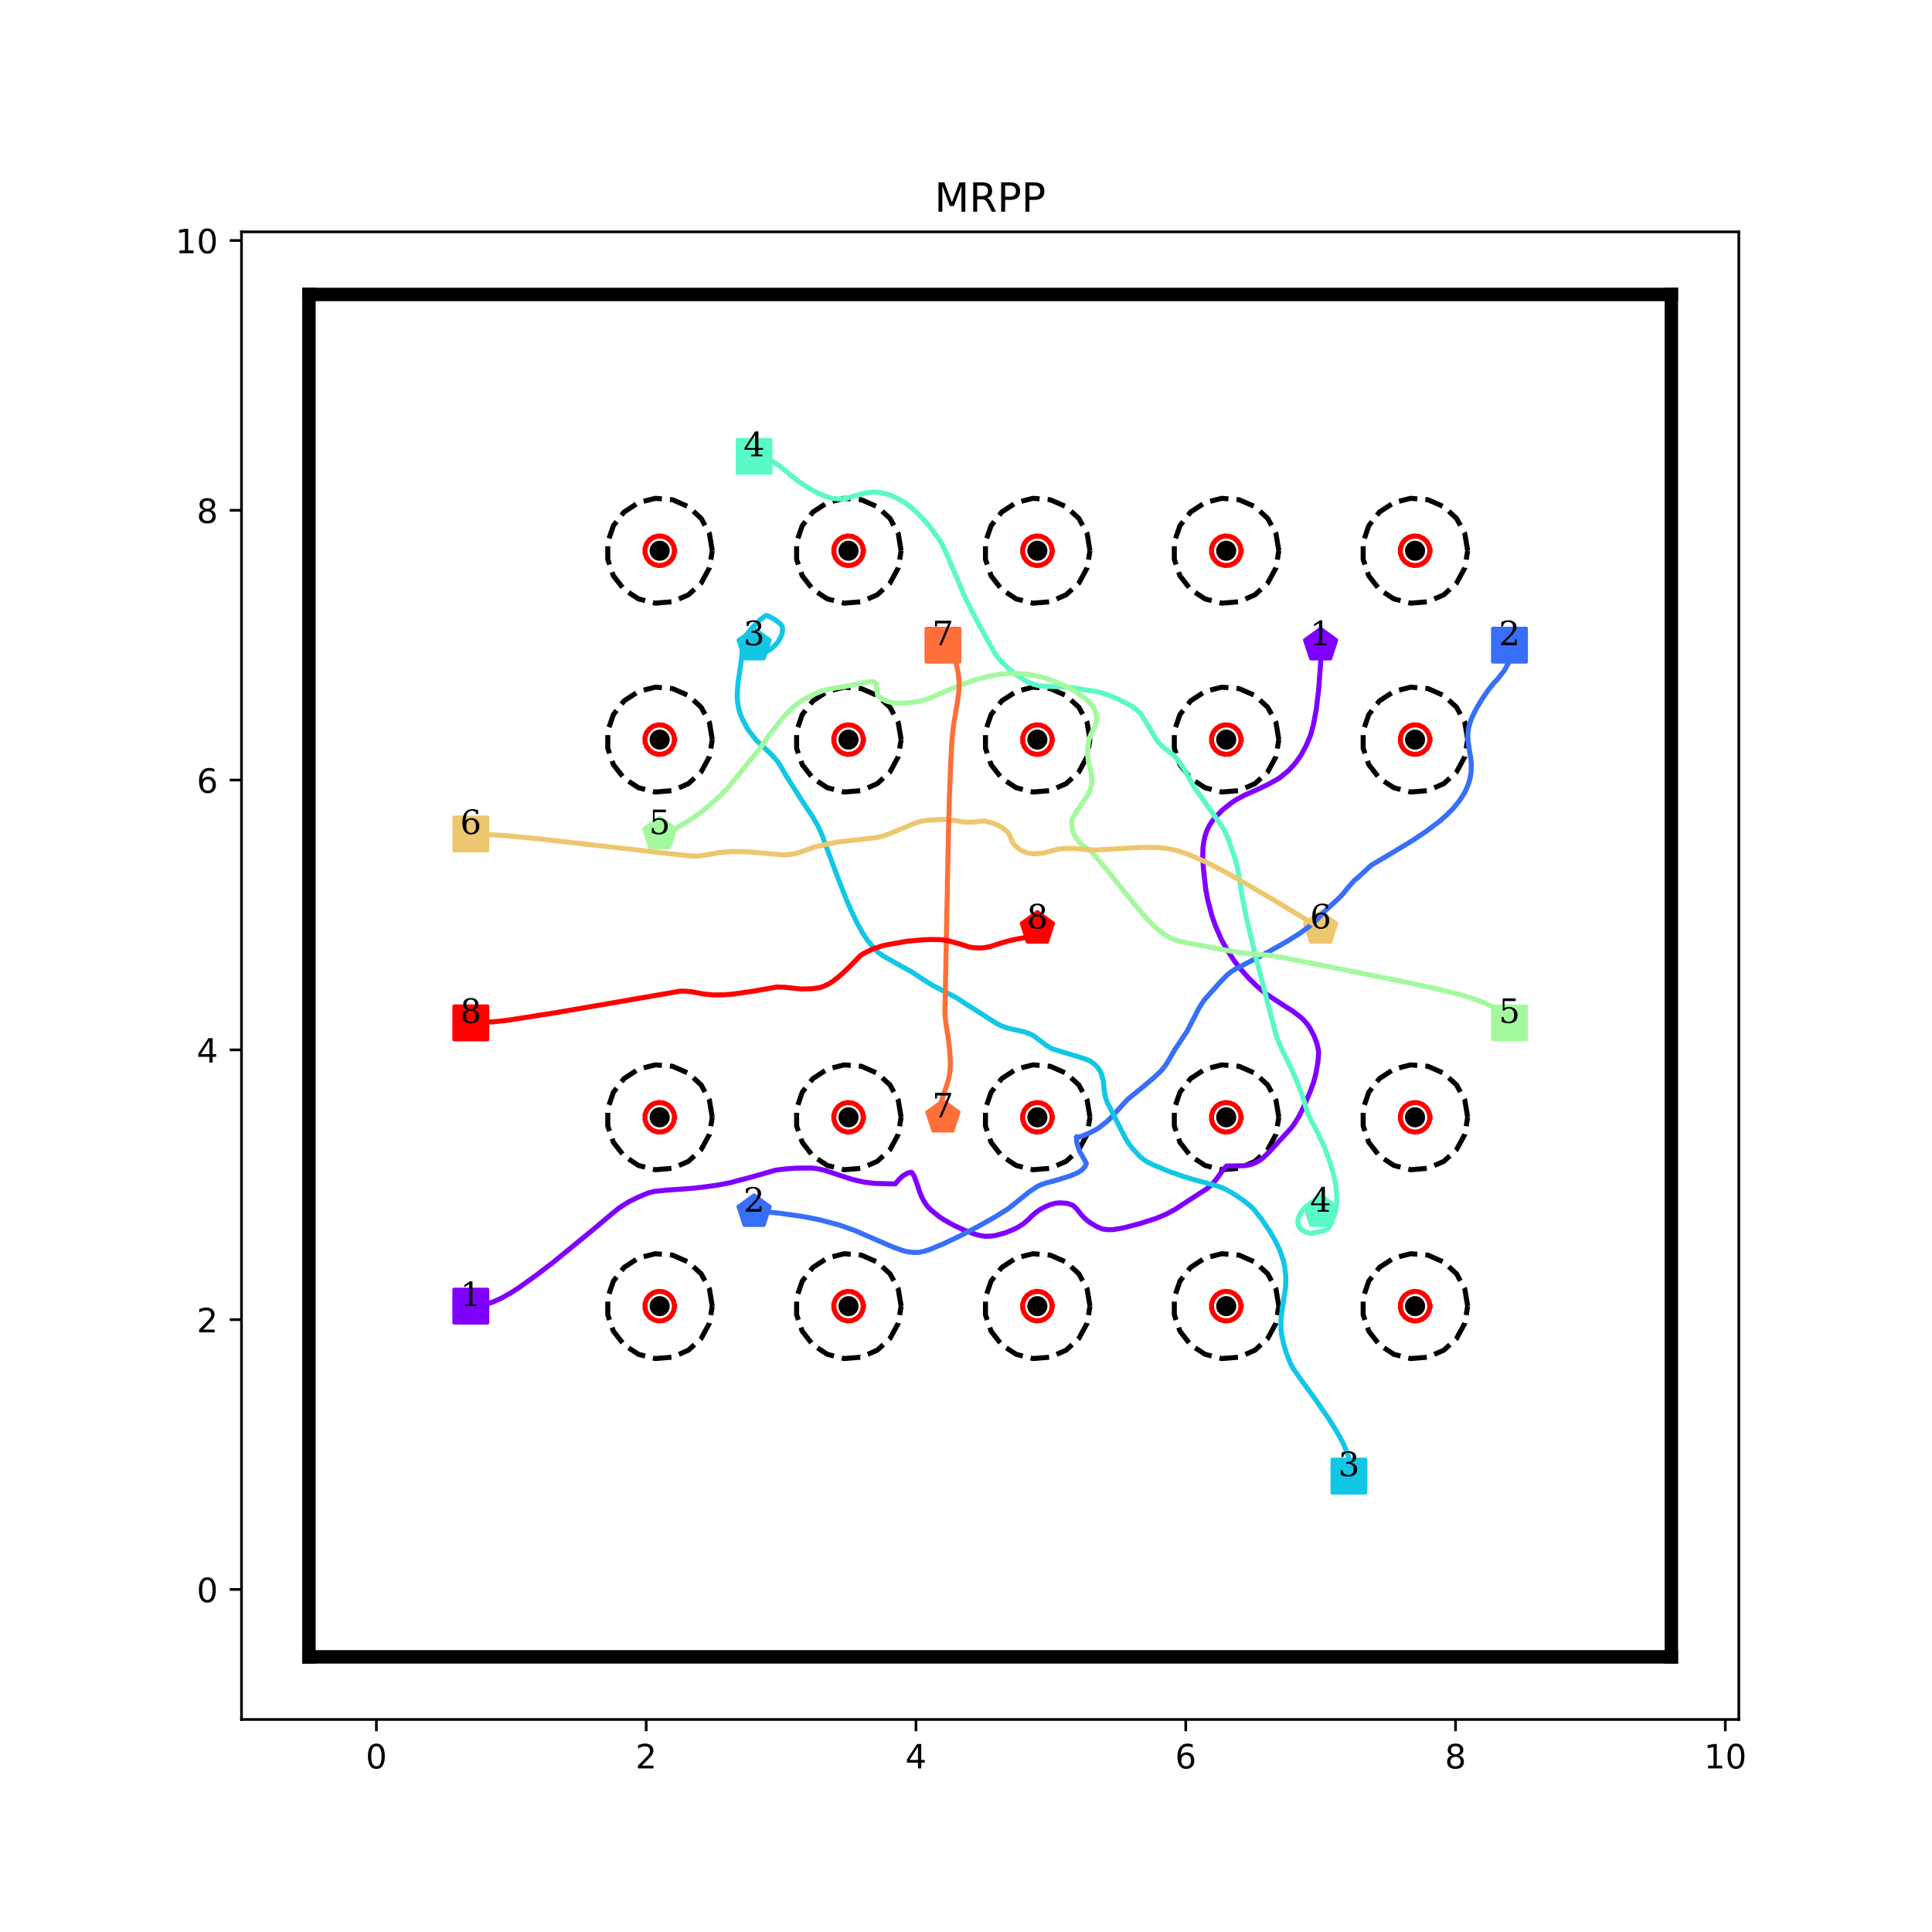<?xml version="1.0" encoding="utf-8" standalone="no"?>
<!DOCTYPE svg PUBLIC "-//W3C//DTD SVG 1.1//EN"
  "http://www.w3.org/Graphics/SVG/1.1/DTD/svg11.dtd">
<!-- Created with matplotlib (http://matplotlib.org/) -->
<svg height="576pt" version="1.1" viewBox="0 0 576 576" width="576pt" xmlns="http://www.w3.org/2000/svg" xmlns:xlink="http://www.w3.org/1999/xlink">
 <defs>
  <style type="text/css">
*{stroke-linecap:butt;stroke-linejoin:round;}
  </style>
 </defs>
 <g id="figure_1">
  <g id="patch_1">
   <path d="M 0 576 
L 576 576 
L 576 0 
L 0 0 
z
" style="fill:#ffffff;"/>
  </g>
  <g id="axes_1">
   <g id="patch_2">
    <path d="M 72 512.64 
L 518.4 512.64 
L 518.4 69.12 
L 72 69.12 
z
" style="fill:#ffffff;"/>
   </g>
   <g id="matplotlib.axis_1">
    <g id="xtick_1">
     <g id="line2d_1">
      <defs>
       <path d="M 0 0 
L 0 3.5 
" id="mb9c4ed8831" style="stroke:#000000;stroke-width:0.8;"/>
      </defs>
      <g>
       <use style="stroke:#000000;stroke-width:0.8;" x="112.216" xlink:href="#mb9c4ed8831" y="512.64"/>
      </g>
     </g>
     <g id="text_1">
      <!-- 0 -->
      <defs>
       <path d="M 31.781 66.406 
Q 24.172 66.406 20.328 58.906 
Q 16.5 51.422 16.5 36.375 
Q 16.5 21.391 20.328 13.891 
Q 24.172 6.391 31.781 6.391 
Q 39.453 6.391 43.281 13.891 
Q 47.125 21.391 47.125 36.375 
Q 47.125 51.422 43.281 58.906 
Q 39.453 66.406 31.781 66.406 
z
M 31.781 74.219 
Q 44.047 74.219 50.516 64.516 
Q 56.984 54.828 56.984 36.375 
Q 56.984 17.969 50.516 8.266 
Q 44.047 -1.422 31.781 -1.422 
Q 19.531 -1.422 13.062 8.266 
Q 6.594 17.969 6.594 36.375 
Q 6.594 54.828 13.062 64.516 
Q 19.531 74.219 31.781 74.219 
z
" id="DejaVuSans-30"/>
      </defs>
      <g transform="translate(109.035 527.238)scale(0.1 -0.1)">
       <use xlink:href="#DejaVuSans-30"/>
      </g>
     </g>
    </g>
    <g id="xtick_2">
     <g id="line2d_2">
      <g>
       <use style="stroke:#000000;stroke-width:0.8;" x="192.649" xlink:href="#mb9c4ed8831" y="512.64"/>
      </g>
     </g>
     <g id="text_2">
      <!-- 2 -->
      <defs>
       <path d="M 19.188 8.297 
L 53.609 8.297 
L 53.609 0 
L 7.328 0 
L 7.328 8.297 
Q 12.938 14.109 22.625 23.891 
Q 32.328 33.688 34.812 36.531 
Q 39.547 41.844 41.422 45.531 
Q 43.312 49.219 43.312 52.781 
Q 43.312 58.594 39.234 62.25 
Q 35.156 65.922 28.609 65.922 
Q 23.969 65.922 18.812 64.312 
Q 13.672 62.703 7.812 59.422 
L 7.812 69.391 
Q 13.766 71.781 18.938 73 
Q 24.125 74.219 28.422 74.219 
Q 39.75 74.219 46.484 68.547 
Q 53.219 62.891 53.219 53.422 
Q 53.219 48.922 51.531 44.891 
Q 49.859 40.875 45.406 35.406 
Q 44.188 33.984 37.641 27.219 
Q 31.109 20.453 19.188 8.297 
z
" id="DejaVuSans-32"/>
      </defs>
      <g transform="translate(189.467 527.238)scale(0.1 -0.1)">
       <use xlink:href="#DejaVuSans-32"/>
      </g>
     </g>
    </g>
    <g id="xtick_3">
     <g id="line2d_3">
      <g>
       <use style="stroke:#000000;stroke-width:0.8;" x="273.081" xlink:href="#mb9c4ed8831" y="512.64"/>
      </g>
     </g>
     <g id="text_3">
      <!-- 4 -->
      <defs>
       <path d="M 37.797 64.312 
L 12.891 25.391 
L 37.797 25.391 
z
M 35.203 72.906 
L 47.609 72.906 
L 47.609 25.391 
L 58.016 25.391 
L 58.016 17.188 
L 47.609 17.188 
L 47.609 0 
L 37.797 0 
L 37.797 17.188 
L 4.891 17.188 
L 4.891 26.703 
z
" id="DejaVuSans-34"/>
      </defs>
      <g transform="translate(269.9 527.238)scale(0.1 -0.1)">
       <use xlink:href="#DejaVuSans-34"/>
      </g>
     </g>
    </g>
    <g id="xtick_4">
     <g id="line2d_4">
      <g>
       <use style="stroke:#000000;stroke-width:0.8;" x="353.514" xlink:href="#mb9c4ed8831" y="512.64"/>
      </g>
     </g>
     <g id="text_4">
      <!-- 6 -->
      <defs>
       <path d="M 33.016 40.375 
Q 26.375 40.375 22.484 35.828 
Q 18.609 31.297 18.609 23.391 
Q 18.609 15.531 22.484 10.953 
Q 26.375 6.391 33.016 6.391 
Q 39.656 6.391 43.531 10.953 
Q 47.406 15.531 47.406 23.391 
Q 47.406 31.297 43.531 35.828 
Q 39.656 40.375 33.016 40.375 
z
M 52.594 71.297 
L 52.594 62.312 
Q 48.875 64.062 45.094 64.984 
Q 41.312 65.922 37.594 65.922 
Q 27.828 65.922 22.672 59.328 
Q 17.531 52.734 16.797 39.406 
Q 19.672 43.656 24.016 45.922 
Q 28.375 48.188 33.594 48.188 
Q 44.578 48.188 50.953 41.516 
Q 57.328 34.859 57.328 23.391 
Q 57.328 12.156 50.688 5.359 
Q 44.047 -1.422 33.016 -1.422 
Q 20.359 -1.422 13.672 8.266 
Q 6.984 17.969 6.984 36.375 
Q 6.984 53.656 15.188 63.938 
Q 23.391 74.219 37.203 74.219 
Q 40.922 74.219 44.703 73.484 
Q 48.484 72.75 52.594 71.297 
z
" id="DejaVuSans-36"/>
      </defs>
      <g transform="translate(350.332 527.238)scale(0.1 -0.1)">
       <use xlink:href="#DejaVuSans-36"/>
      </g>
     </g>
    </g>
    <g id="xtick_5">
     <g id="line2d_5">
      <g>
       <use style="stroke:#000000;stroke-width:0.8;" x="433.946" xlink:href="#mb9c4ed8831" y="512.64"/>
      </g>
     </g>
     <g id="text_5">
      <!-- 8 -->
      <defs>
       <path d="M 31.781 34.625 
Q 24.75 34.625 20.719 30.859 
Q 16.703 27.094 16.703 20.516 
Q 16.703 13.922 20.719 10.156 
Q 24.75 6.391 31.781 6.391 
Q 38.812 6.391 42.859 10.172 
Q 46.922 13.969 46.922 20.516 
Q 46.922 27.094 42.891 30.859 
Q 38.875 34.625 31.781 34.625 
z
M 21.922 38.812 
Q 15.578 40.375 12.031 44.719 
Q 8.5 49.078 8.5 55.328 
Q 8.5 64.062 14.719 69.141 
Q 20.953 74.219 31.781 74.219 
Q 42.672 74.219 48.875 69.141 
Q 55.078 64.062 55.078 55.328 
Q 55.078 49.078 51.531 44.719 
Q 48 40.375 41.703 38.812 
Q 48.828 37.156 52.797 32.312 
Q 56.781 27.484 56.781 20.516 
Q 56.781 9.906 50.312 4.234 
Q 43.844 -1.422 31.781 -1.422 
Q 19.734 -1.422 13.25 4.234 
Q 6.781 9.906 6.781 20.516 
Q 6.781 27.484 10.781 32.312 
Q 14.797 37.156 21.922 38.812 
z
M 18.312 54.391 
Q 18.312 48.734 21.844 45.562 
Q 25.391 42.391 31.781 42.391 
Q 38.141 42.391 41.719 45.562 
Q 45.312 48.734 45.312 54.391 
Q 45.312 60.062 41.719 63.234 
Q 38.141 66.406 31.781 66.406 
Q 25.391 66.406 21.844 63.234 
Q 18.312 60.062 18.312 54.391 
z
" id="DejaVuSans-38"/>
      </defs>
      <g transform="translate(430.765 527.238)scale(0.1 -0.1)">
       <use xlink:href="#DejaVuSans-38"/>
      </g>
     </g>
    </g>
    <g id="xtick_6">
     <g id="line2d_6">
      <g>
       <use style="stroke:#000000;stroke-width:0.8;" x="514.378" xlink:href="#mb9c4ed8831" y="512.64"/>
      </g>
     </g>
     <g id="text_6">
      <!-- 10 -->
      <defs>
       <path d="M 12.406 8.297 
L 28.516 8.297 
L 28.516 63.922 
L 10.984 60.406 
L 10.984 69.391 
L 28.422 72.906 
L 38.281 72.906 
L 38.281 8.297 
L 54.391 8.297 
L 54.391 0 
L 12.406 0 
z
" id="DejaVuSans-31"/>
      </defs>
      <g transform="translate(508.016 527.238)scale(0.1 -0.1)">
       <use xlink:href="#DejaVuSans-31"/>
       <use x="63.623" xlink:href="#DejaVuSans-30"/>
      </g>
     </g>
    </g>
   </g>
   <g id="matplotlib.axis_2">
    <g id="ytick_1">
     <g id="line2d_7">
      <defs>
       <path d="M 0 0 
L -3.5 0 
" id="m905257c1a0" style="stroke:#000000;stroke-width:0.8;"/>
      </defs>
      <g>
       <use style="stroke:#000000;stroke-width:0.8;" x="72" xlink:href="#m905257c1a0" y="473.864"/>
      </g>
     </g>
     <g id="text_7">
      <!-- 0 -->
      <g transform="translate(58.638 477.663)scale(0.1 -0.1)">
       <use xlink:href="#DejaVuSans-30"/>
      </g>
     </g>
    </g>
    <g id="ytick_2">
     <g id="line2d_8">
      <g>
       <use style="stroke:#000000;stroke-width:0.8;" x="72" xlink:href="#m905257c1a0" y="393.431"/>
      </g>
     </g>
     <g id="text_8">
      <!-- 2 -->
      <g transform="translate(58.638 397.231)scale(0.1 -0.1)">
       <use xlink:href="#DejaVuSans-32"/>
      </g>
     </g>
    </g>
    <g id="ytick_3">
     <g id="line2d_9">
      <g>
       <use style="stroke:#000000;stroke-width:0.8;" x="72" xlink:href="#m905257c1a0" y="312.999"/>
      </g>
     </g>
     <g id="text_9">
      <!-- 4 -->
      <g transform="translate(58.638 316.798)scale(0.1 -0.1)">
       <use xlink:href="#DejaVuSans-34"/>
      </g>
     </g>
    </g>
    <g id="ytick_4">
     <g id="line2d_10">
      <g>
       <use style="stroke:#000000;stroke-width:0.8;" x="72" xlink:href="#m905257c1a0" y="232.566"/>
      </g>
     </g>
     <g id="text_10">
      <!-- 6 -->
      <g transform="translate(58.638 236.366)scale(0.1 -0.1)">
       <use xlink:href="#DejaVuSans-36"/>
      </g>
     </g>
    </g>
    <g id="ytick_5">
     <g id="line2d_11">
      <g>
       <use style="stroke:#000000;stroke-width:0.8;" x="72" xlink:href="#m905257c1a0" y="152.134"/>
      </g>
     </g>
     <g id="text_11">
      <!-- 8 -->
      <g transform="translate(58.638 155.933)scale(0.1 -0.1)">
       <use xlink:href="#DejaVuSans-38"/>
      </g>
     </g>
    </g>
    <g id="ytick_6">
     <g id="line2d_12">
      <g>
       <use style="stroke:#000000;stroke-width:0.8;" x="72" xlink:href="#m905257c1a0" y="71.702"/>
      </g>
     </g>
     <g id="text_12">
      <!-- 10 -->
      <g transform="translate(52.275 75.501)scale(0.1 -0.1)">
       <use xlink:href="#DejaVuSans-31"/>
       <use x="63.623" xlink:href="#DejaVuSans-30"/>
      </g>
     </g>
    </g>
   </g>
   <g id="line2d_13">
    <path clip-path="url(#p70a4f1b5f5)" d="M 140.368 389.41 
" style="fill:none;stroke:#1f77b4;stroke-linecap:square;stroke-width:1.5;"/>
    <defs>
     <path d="M -5 5 
L 5 5 
L 5 -5 
L -5 -5 
z
" id="m58e91d4db4" style="stroke:#8000ff;stroke-linejoin:miter;"/>
    </defs>
    <g clip-path="url(#p70a4f1b5f5)">
     <use style="fill:#8000ff;stroke:#8000ff;stroke-linejoin:miter;" x="140.368" xlink:href="#m58e91d4db4" y="389.41"/>
    </g>
   </g>
   <g id="line2d_14">
    <path clip-path="url(#p70a4f1b5f5)" d="M 393.73 192.35 
" style="fill:none;stroke:#ff7f0e;stroke-linecap:square;stroke-width:1.5;"/>
    <defs>
     <path d="M 0 -5 
L -4.755 -1.545 
L -2.939 4.045 
L 2.939 4.045 
L 4.755 -1.545 
z
" id="mdc82f2b85b" style="stroke:#8000ff;stroke-linejoin:miter;"/>
    </defs>
    <g clip-path="url(#p70a4f1b5f5)">
     <use style="fill:#8000ff;stroke:#8000ff;stroke-linejoin:miter;" x="393.73" xlink:href="#mdc82f2b85b" y="192.35"/>
    </g>
   </g>
   <g id="line2d_15">
    <path clip-path="url(#p70a4f1b5f5)" d="M 450.032 192.35 
" style="fill:none;stroke:#2ca02c;stroke-linecap:square;stroke-width:1.5;"/>
    <defs>
     <path d="M -5 5 
L 5 5 
L 5 -5 
L -5 -5 
z
" id="mea103937f2" style="stroke:#376ff9;stroke-linejoin:miter;"/>
    </defs>
    <g clip-path="url(#p70a4f1b5f5)">
     <use style="fill:#376ff9;stroke:#376ff9;stroke-linejoin:miter;" x="450.032" xlink:href="#mea103937f2" y="192.35"/>
    </g>
   </g>
   <g id="line2d_16">
    <path clip-path="url(#p70a4f1b5f5)" d="M 224.822 361.258 
" style="fill:none;stroke:#d62728;stroke-linecap:square;stroke-width:1.5;"/>
    <defs>
     <path d="M 0 -5 
L -4.755 -1.545 
L -2.939 4.045 
L 2.939 4.045 
L 4.755 -1.545 
z
" id="m72a5f671d3" style="stroke:#376ff9;stroke-linejoin:miter;"/>
    </defs>
    <g clip-path="url(#p70a4f1b5f5)">
     <use style="fill:#376ff9;stroke:#376ff9;stroke-linejoin:miter;" x="224.822" xlink:href="#m72a5f671d3" y="361.258"/>
    </g>
   </g>
   <g id="line2d_17">
    <path clip-path="url(#p70a4f1b5f5)" d="M 402.175 440.082 
" style="fill:none;stroke:#9467bd;stroke-linecap:square;stroke-width:1.5;"/>
    <defs>
     <path d="M -5 5 
L 5 5 
L 5 -5 
L -5 -5 
z
" id="m6e2813d760" style="stroke:#12c7e6;stroke-linejoin:miter;"/>
    </defs>
    <g clip-path="url(#p70a4f1b5f5)">
     <use style="fill:#12c7e6;stroke:#12c7e6;stroke-linejoin:miter;" x="402.175" xlink:href="#m6e2813d760" y="440.082"/>
    </g>
   </g>
   <g id="line2d_18">
    <path clip-path="url(#p70a4f1b5f5)" d="M 224.822 192.35 
" style="fill:none;stroke:#8c564b;stroke-linecap:square;stroke-width:1.5;"/>
    <defs>
     <path d="M 0 -5 
L -4.755 -1.545 
L -2.939 4.045 
L 2.939 4.045 
L 4.755 -1.545 
z
" id="m454114084d" style="stroke:#12c7e6;stroke-linejoin:miter;"/>
    </defs>
    <g clip-path="url(#p70a4f1b5f5)">
     <use style="fill:#12c7e6;stroke:#12c7e6;stroke-linejoin:miter;" x="224.822" xlink:href="#m454114084d" y="192.35"/>
    </g>
   </g>
   <g id="line2d_19">
    <path clip-path="url(#p70a4f1b5f5)" d="M 224.822 136.048 
" style="fill:none;stroke:#e377c2;stroke-linecap:square;stroke-width:1.5;"/>
    <defs>
     <path d="M -5 5 
L 5 5 
L 5 -5 
L -5 -5 
z
" id="me29d68da1d" style="stroke:#5bf9c7;stroke-linejoin:miter;"/>
    </defs>
    <g clip-path="url(#p70a4f1b5f5)">
     <use style="fill:#5bf9c7;stroke:#5bf9c7;stroke-linejoin:miter;" x="224.822" xlink:href="#me29d68da1d" y="136.048"/>
    </g>
   </g>
   <g id="line2d_20">
    <path clip-path="url(#p70a4f1b5f5)" d="M 393.73 361.258 
" style="fill:none;stroke:#7f7f7f;stroke-linecap:square;stroke-width:1.5;"/>
    <defs>
     <path d="M 0 -5 
L -4.755 -1.545 
L -2.939 4.045 
L 2.939 4.045 
L 4.755 -1.545 
z
" id="m845bbbb993" style="stroke:#5bf9c7;stroke-linejoin:miter;"/>
    </defs>
    <g clip-path="url(#p70a4f1b5f5)">
     <use style="fill:#5bf9c7;stroke:#5bf9c7;stroke-linejoin:miter;" x="393.73" xlink:href="#m845bbbb993" y="361.258"/>
    </g>
   </g>
   <g id="line2d_21">
    <path clip-path="url(#p70a4f1b5f5)" d="M 450.032 304.956 
" style="fill:none;stroke:#bcbd22;stroke-linecap:square;stroke-width:1.5;"/>
    <defs>
     <path d="M -5 5 
L 5 5 
L 5 -5 
L -5 -5 
z
" id="m0d8f143f07" style="stroke:#a4f99f;stroke-linejoin:miter;"/>
    </defs>
    <g clip-path="url(#p70a4f1b5f5)">
     <use style="fill:#a4f99f;stroke:#a4f99f;stroke-linejoin:miter;" x="450.032" xlink:href="#m0d8f143f07" y="304.956"/>
    </g>
   </g>
   <g id="line2d_22">
    <path clip-path="url(#p70a4f1b5f5)" d="M 196.67 248.653 
" style="fill:none;stroke:#17becf;stroke-linecap:square;stroke-width:1.5;"/>
    <defs>
     <path d="M 0 -5 
L -4.755 -1.545 
L -2.939 4.045 
L 2.939 4.045 
L 4.755 -1.545 
z
" id="m8ee771988b" style="stroke:#a4f99f;stroke-linejoin:miter;"/>
    </defs>
    <g clip-path="url(#p70a4f1b5f5)">
     <use style="fill:#a4f99f;stroke:#a4f99f;stroke-linejoin:miter;" x="196.67" xlink:href="#m8ee771988b" y="248.653"/>
    </g>
   </g>
   <g id="line2d_23">
    <path clip-path="url(#p70a4f1b5f5)" d="M 140.368 248.653 
" style="fill:none;stroke:#1f77b4;stroke-linecap:square;stroke-width:1.5;"/>
    <defs>
     <path d="M -5 5 
L 5 5 
L 5 -5 
L -5 -5 
z
" id="maf95973876" style="stroke:#edc76f;stroke-linejoin:miter;"/>
    </defs>
    <g clip-path="url(#p70a4f1b5f5)">
     <use style="fill:#edc76f;stroke:#edc76f;stroke-linejoin:miter;" x="140.368" xlink:href="#maf95973876" y="248.653"/>
    </g>
   </g>
   <g id="line2d_24">
    <path clip-path="url(#p70a4f1b5f5)" d="M 393.73 276.804 
" style="fill:none;stroke:#ff7f0e;stroke-linecap:square;stroke-width:1.5;"/>
    <defs>
     <path d="M 0 -5 
L -4.755 -1.545 
L -2.939 4.045 
L 2.939 4.045 
L 4.755 -1.545 
z
" id="mb3474a31ad" style="stroke:#edc76f;stroke-linejoin:miter;"/>
    </defs>
    <g clip-path="url(#p70a4f1b5f5)">
     <use style="fill:#edc76f;stroke:#edc76f;stroke-linejoin:miter;" x="393.73" xlink:href="#mb3474a31ad" y="276.804"/>
    </g>
   </g>
   <g id="line2d_25">
    <path clip-path="url(#p70a4f1b5f5)" d="M 281.124 192.35 
" style="fill:none;stroke:#2ca02c;stroke-linecap:square;stroke-width:1.5;"/>
    <defs>
     <path d="M -5 5 
L 5 5 
L 5 -5 
L -5 -5 
z
" id="m49ca194a33" style="stroke:#ff6f39;stroke-linejoin:miter;"/>
    </defs>
    <g clip-path="url(#p70a4f1b5f5)">
     <use style="fill:#ff6f39;stroke:#ff6f39;stroke-linejoin:miter;" x="281.124" xlink:href="#m49ca194a33" y="192.35"/>
    </g>
   </g>
   <g id="line2d_26">
    <path clip-path="url(#p70a4f1b5f5)" d="M 281.124 333.107 
" style="fill:none;stroke:#d62728;stroke-linecap:square;stroke-width:1.5;"/>
    <defs>
     <path d="M 0 -5 
L -4.755 -1.545 
L -2.939 4.045 
L 2.939 4.045 
L 4.755 -1.545 
z
" id="m138a3b5161" style="stroke:#ff6f39;stroke-linejoin:miter;"/>
    </defs>
    <g clip-path="url(#p70a4f1b5f5)">
     <use style="fill:#ff6f39;stroke:#ff6f39;stroke-linejoin:miter;" x="281.124" xlink:href="#m138a3b5161" y="333.107"/>
    </g>
   </g>
   <g id="line2d_27">
    <path clip-path="url(#p70a4f1b5f5)" d="M 140.368 304.956 
" style="fill:none;stroke:#9467bd;stroke-linecap:square;stroke-width:1.5;"/>
    <defs>
     <path d="M -5 5 
L 5 5 
L 5 -5 
L -5 -5 
z
" id="m7b75403bcc" style="stroke:#ff0000;stroke-linejoin:miter;"/>
    </defs>
    <g clip-path="url(#p70a4f1b5f5)">
     <use style="fill:#ff0000;stroke:#ff0000;stroke-linejoin:miter;" x="140.368" xlink:href="#m7b75403bcc" y="304.956"/>
    </g>
   </g>
   <g id="line2d_28">
    <path clip-path="url(#p70a4f1b5f5)" d="M 309.276 276.804 
" style="fill:none;stroke:#8c564b;stroke-linecap:square;stroke-width:1.5;"/>
    <defs>
     <path d="M 0 -5 
L -4.755 -1.545 
L -2.939 4.045 
L 2.939 4.045 
L 4.755 -1.545 
z
" id="md4b77d4e99" style="stroke:#ff0000;stroke-linejoin:miter;"/>
    </defs>
    <g clip-path="url(#p70a4f1b5f5)">
     <use style="fill:#ff0000;stroke:#ff0000;stroke-linejoin:miter;" x="309.276" xlink:href="#md4b77d4e99" y="276.804"/>
    </g>
   </g>
   <g id="line2d_29">
    <defs>
     <path d="M 0 2.5 
C 0.663 2.5 1.299 2.237 1.768 1.768 
C 2.237 1.299 2.5 0.663 2.5 0 
C 2.5 -0.663 2.237 -1.299 1.768 -1.768 
C 1.299 -2.237 0.663 -2.5 0 -2.5 
C -0.663 -2.5 -1.299 -2.237 -1.768 -1.768 
C -2.237 -1.299 -2.5 -0.663 -2.5 0 
C -2.5 0.663 -2.237 1.299 -1.768 1.768 
C -1.299 2.237 -0.663 2.5 0 2.5 
z
" id="m6e16da36e5" style="stroke:#000000;"/>
    </defs>
    <g clip-path="url(#p70a4f1b5f5)">
     <use style="stroke:#000000;" x="196.67" xlink:href="#m6e16da36e5" y="389.41"/>
     <use style="stroke:#000000;" x="196.67" xlink:href="#m6e16da36e5" y="333.107"/>
     <use style="stroke:#000000;" x="252.973" xlink:href="#m6e16da36e5" y="389.41"/>
     <use style="stroke:#000000;" x="252.973" xlink:href="#m6e16da36e5" y="333.107"/>
     <use style="stroke:#000000;" x="309.276" xlink:href="#m6e16da36e5" y="389.41"/>
     <use style="stroke:#000000;" x="309.276" xlink:href="#m6e16da36e5" y="333.107"/>
     <use style="stroke:#000000;" x="365.578" xlink:href="#m6e16da36e5" y="389.41"/>
     <use style="stroke:#000000;" x="365.578" xlink:href="#m6e16da36e5" y="333.107"/>
     <use style="stroke:#000000;" x="421.881" xlink:href="#m6e16da36e5" y="389.41"/>
     <use style="stroke:#000000;" x="421.881" xlink:href="#m6e16da36e5" y="333.107"/>
     <use style="stroke:#000000;" x="196.67" xlink:href="#m6e16da36e5" y="220.502"/>
     <use style="stroke:#000000;" x="196.67" xlink:href="#m6e16da36e5" y="164.199"/>
     <use style="stroke:#000000;" x="252.973" xlink:href="#m6e16da36e5" y="220.502"/>
     <use style="stroke:#000000;" x="252.973" xlink:href="#m6e16da36e5" y="164.199"/>
     <use style="stroke:#000000;" x="309.276" xlink:href="#m6e16da36e5" y="220.502"/>
     <use style="stroke:#000000;" x="309.276" xlink:href="#m6e16da36e5" y="164.199"/>
     <use style="stroke:#000000;" x="365.578" xlink:href="#m6e16da36e5" y="220.502"/>
     <use style="stroke:#000000;" x="365.578" xlink:href="#m6e16da36e5" y="164.199"/>
     <use style="stroke:#000000;" x="421.881" xlink:href="#m6e16da36e5" y="220.502"/>
     <use style="stroke:#000000;" x="421.881" xlink:href="#m6e16da36e5" y="164.199"/>
    </g>
   </g>
   <g id="line2d_30">
    <path clip-path="url(#p70a4f1b5f5)" d="M 212.355 389.41 
L 211.505 384.317 
L 209.047 379.776 
L 205.249 376.279 
L 200.521 374.205 
L 195.375 373.779 
L 190.37 375.046 
L 186.048 377.87 
L 182.876 381.945 
L 181.2 386.828 
L 181.2 391.991 
L 182.876 396.875 
L 186.048 400.949 
L 190.37 403.773 
L 195.375 405.04 
L 200.521 404.614 
L 205.249 402.54 
L 209.047 399.043 
L 211.505 394.502 
L 212.355 389.41 
" style="fill:none;stroke:#000000;stroke-dasharray:5.55,2.4;stroke-dashoffset:0;stroke-width:1.5;"/>
   </g>
   <g id="line2d_31">
    <path clip-path="url(#p70a4f1b5f5)" d="M 201.094 389.41 
L 200.854 387.973 
L 200.161 386.693 
L 199.09 385.706 
L 197.756 385.121 
L 196.305 385.001 
L 194.893 385.359 
L 193.674 386.155 
L 192.78 387.304 
L 192.307 388.682 
L 192.307 390.138 
L 192.78 391.515 
L 193.674 392.664 
L 194.893 393.461 
L 196.305 393.818 
L 197.756 393.698 
L 199.09 393.113 
L 200.161 392.127 
L 200.854 390.846 
L 201.094 389.41 
" style="fill:none;stroke:#ff0000;stroke-linecap:square;stroke-width:1.5;"/>
   </g>
   <g id="line2d_32">
    <path clip-path="url(#p70a4f1b5f5)" d="M 212.355 333.107 
L 211.505 328.014 
L 209.047 323.474 
L 205.249 319.977 
L 200.521 317.903 
L 195.375 317.476 
L 190.37 318.744 
L 186.048 321.568 
L 182.876 325.642 
L 181.2 330.525 
L 181.2 335.689 
L 182.876 340.572 
L 186.048 344.646 
L 190.37 347.47 
L 195.375 348.738 
L 200.521 348.311 
L 205.249 346.237 
L 209.047 342.741 
L 211.505 338.2 
L 212.355 333.107 
" style="fill:none;stroke:#000000;stroke-dasharray:5.55,2.4;stroke-dashoffset:0;stroke-width:1.5;"/>
   </g>
   <g id="line2d_33">
    <path clip-path="url(#p70a4f1b5f5)" d="M 201.094 333.107 
L 200.854 331.671 
L 200.161 330.39 
L 199.09 329.404 
L 197.756 328.819 
L 196.305 328.698 
L 194.893 329.056 
L 193.674 329.852 
L 192.78 331.002 
L 192.307 332.379 
L 192.307 333.835 
L 192.78 335.213 
L 193.674 336.362 
L 194.893 337.158 
L 196.305 337.516 
L 197.756 337.395 
L 199.09 336.81 
L 200.161 335.824 
L 200.854 334.543 
L 201.094 333.107 
" style="fill:none;stroke:#ff0000;stroke-linecap:square;stroke-width:1.5;"/>
   </g>
   <g id="line2d_34">
    <path clip-path="url(#p70a4f1b5f5)" d="M 268.657 389.41 
L 267.807 384.317 
L 265.35 379.776 
L 261.551 376.279 
L 256.823 374.205 
L 251.678 373.779 
L 246.673 375.046 
L 242.35 377.87 
L 239.179 381.945 
L 237.503 386.828 
L 237.503 391.991 
L 239.179 396.875 
L 242.35 400.949 
L 246.673 403.773 
L 251.678 405.04 
L 256.823 404.614 
L 261.551 402.54 
L 265.35 399.043 
L 267.807 394.502 
L 268.657 389.41 
" style="fill:none;stroke:#000000;stroke-dasharray:5.55,2.4;stroke-dashoffset:0;stroke-width:1.5;"/>
   </g>
   <g id="line2d_35">
    <path clip-path="url(#p70a4f1b5f5)" d="M 257.397 389.41 
L 257.157 387.973 
L 256.464 386.693 
L 255.393 385.706 
L 254.059 385.121 
L 252.608 385.001 
L 251.196 385.359 
L 249.977 386.155 
L 249.082 387.304 
L 248.61 388.682 
L 248.61 390.138 
L 249.082 391.515 
L 249.977 392.664 
L 251.196 393.461 
L 252.608 393.818 
L 254.059 393.698 
L 255.393 393.113 
L 256.464 392.127 
L 257.157 390.846 
L 257.397 389.41 
" style="fill:none;stroke:#ff0000;stroke-linecap:square;stroke-width:1.5;"/>
   </g>
   <g id="line2d_36">
    <path clip-path="url(#p70a4f1b5f5)" d="M 268.657 333.107 
L 267.807 328.014 
L 265.35 323.474 
L 261.551 319.977 
L 256.823 317.903 
L 251.678 317.476 
L 246.673 318.744 
L 242.35 321.568 
L 239.179 325.642 
L 237.503 330.525 
L 237.503 335.689 
L 239.179 340.572 
L 242.35 344.646 
L 246.673 347.47 
L 251.678 348.738 
L 256.823 348.311 
L 261.551 346.237 
L 265.35 342.741 
L 267.807 338.2 
L 268.657 333.107 
" style="fill:none;stroke:#000000;stroke-dasharray:5.55,2.4;stroke-dashoffset:0;stroke-width:1.5;"/>
   </g>
   <g id="line2d_37">
    <path clip-path="url(#p70a4f1b5f5)" d="M 257.397 333.107 
L 257.157 331.671 
L 256.464 330.39 
L 255.393 329.404 
L 254.059 328.819 
L 252.608 328.698 
L 251.196 329.056 
L 249.977 329.852 
L 249.082 331.002 
L 248.61 332.379 
L 248.61 333.835 
L 249.082 335.213 
L 249.977 336.362 
L 251.196 337.158 
L 252.608 337.516 
L 254.059 337.395 
L 255.393 336.81 
L 256.464 335.824 
L 257.157 334.543 
L 257.397 333.107 
" style="fill:none;stroke:#ff0000;stroke-linecap:square;stroke-width:1.5;"/>
   </g>
   <g id="line2d_38">
    <path clip-path="url(#p70a4f1b5f5)" d="M 324.96 389.41 
L 324.11 384.317 
L 321.653 379.776 
L 317.854 376.279 
L 313.126 374.205 
L 307.98 373.779 
L 302.975 375.046 
L 298.653 377.87 
L 295.482 381.945 
L 293.805 386.828 
L 293.805 391.991 
L 295.482 396.875 
L 298.653 400.949 
L 302.975 403.773 
L 307.98 405.04 
L 313.126 404.614 
L 317.854 402.54 
L 321.653 399.043 
L 324.11 394.502 
L 324.96 389.41 
" style="fill:none;stroke:#000000;stroke-dasharray:5.55,2.4;stroke-dashoffset:0;stroke-width:1.5;"/>
   </g>
   <g id="line2d_39">
    <path clip-path="url(#p70a4f1b5f5)" d="M 313.699 389.41 
L 313.46 387.973 
L 312.767 386.693 
L 311.695 385.706 
L 310.362 385.121 
L 308.91 385.001 
L 307.499 385.359 
L 306.28 386.155 
L 305.385 387.304 
L 304.912 388.682 
L 304.912 390.138 
L 305.385 391.515 
L 306.28 392.664 
L 307.499 393.461 
L 308.91 393.818 
L 310.362 393.698 
L 311.695 393.113 
L 312.767 392.127 
L 313.46 390.846 
L 313.699 389.41 
" style="fill:none;stroke:#ff0000;stroke-linecap:square;stroke-width:1.5;"/>
   </g>
   <g id="line2d_40">
    <path clip-path="url(#p70a4f1b5f5)" d="M 324.96 333.107 
L 324.11 328.014 
L 321.653 323.474 
L 317.854 319.977 
L 313.126 317.903 
L 307.98 317.476 
L 302.975 318.744 
L 298.653 321.568 
L 295.482 325.642 
L 293.805 330.525 
L 293.805 335.689 
L 295.482 340.572 
L 298.653 344.646 
L 302.975 347.47 
L 307.98 348.738 
L 313.126 348.311 
L 317.854 346.237 
L 321.653 342.741 
L 324.11 338.2 
L 324.96 333.107 
" style="fill:none;stroke:#000000;stroke-dasharray:5.55,2.4;stroke-dashoffset:0;stroke-width:1.5;"/>
   </g>
   <g id="line2d_41">
    <path clip-path="url(#p70a4f1b5f5)" d="M 313.699 333.107 
L 313.46 331.671 
L 312.767 330.39 
L 311.695 329.404 
L 310.362 328.819 
L 308.91 328.698 
L 307.499 329.056 
L 306.28 329.852 
L 305.385 331.002 
L 304.912 332.379 
L 304.912 333.835 
L 305.385 335.213 
L 306.28 336.362 
L 307.499 337.158 
L 308.91 337.516 
L 310.362 337.395 
L 311.695 336.81 
L 312.767 335.824 
L 313.46 334.543 
L 313.699 333.107 
" style="fill:none;stroke:#ff0000;stroke-linecap:square;stroke-width:1.5;"/>
   </g>
   <g id="line2d_42">
    <path clip-path="url(#p70a4f1b5f5)" d="M 381.263 389.41 
L 380.413 384.317 
L 377.956 379.776 
L 374.157 376.279 
L 369.429 374.205 
L 364.283 373.779 
L 359.278 375.046 
L 354.956 377.87 
L 351.784 381.945 
L 350.108 386.828 
L 350.108 391.991 
L 351.784 396.875 
L 354.956 400.949 
L 359.278 403.773 
L 364.283 405.04 
L 369.429 404.614 
L 374.157 402.54 
L 377.956 399.043 
L 380.413 394.502 
L 381.263 389.41 
" style="fill:none;stroke:#000000;stroke-dasharray:5.55,2.4;stroke-dashoffset:0;stroke-width:1.5;"/>
   </g>
   <g id="line2d_43">
    <path clip-path="url(#p70a4f1b5f5)" d="M 370.002 389.41 
L 369.762 387.973 
L 369.069 386.693 
L 367.998 385.706 
L 366.664 385.121 
L 365.213 385.001 
L 363.801 385.359 
L 362.582 386.155 
L 361.688 387.304 
L 361.215 388.682 
L 361.215 390.138 
L 361.688 391.515 
L 362.582 392.664 
L 363.801 393.461 
L 365.213 393.818 
L 366.664 393.698 
L 367.998 393.113 
L 369.069 392.127 
L 369.762 390.846 
L 370.002 389.41 
" style="fill:none;stroke:#ff0000;stroke-linecap:square;stroke-width:1.5;"/>
   </g>
   <g id="line2d_44">
    <path clip-path="url(#p70a4f1b5f5)" d="M 381.263 333.107 
L 380.413 328.014 
L 377.956 323.474 
L 374.157 319.977 
L 369.429 317.903 
L 364.283 317.476 
L 359.278 318.744 
L 354.956 321.568 
L 351.784 325.642 
L 350.108 330.525 
L 350.108 335.689 
L 351.784 340.572 
L 354.956 344.646 
L 359.278 347.47 
L 364.283 348.738 
L 369.429 348.311 
L 374.157 346.237 
L 377.956 342.741 
L 380.413 338.2 
L 381.263 333.107 
" style="fill:none;stroke:#000000;stroke-dasharray:5.55,2.4;stroke-dashoffset:0;stroke-width:1.5;"/>
   </g>
   <g id="line2d_45">
    <path clip-path="url(#p70a4f1b5f5)" d="M 370.002 333.107 
L 369.762 331.671 
L 369.069 330.39 
L 367.998 329.404 
L 366.664 328.819 
L 365.213 328.698 
L 363.801 329.056 
L 362.582 329.852 
L 361.688 331.002 
L 361.215 332.379 
L 361.215 333.835 
L 361.688 335.213 
L 362.582 336.362 
L 363.801 337.158 
L 365.213 337.516 
L 366.664 337.395 
L 367.998 336.81 
L 369.069 335.824 
L 369.762 334.543 
L 370.002 333.107 
" style="fill:none;stroke:#ff0000;stroke-linecap:square;stroke-width:1.5;"/>
   </g>
   <g id="line2d_46">
    <path clip-path="url(#p70a4f1b5f5)" d="M 437.565 389.41 
L 436.716 384.317 
L 434.258 379.776 
L 430.46 376.279 
L 425.731 374.205 
L 420.586 373.779 
L 415.581 375.046 
L 411.258 377.87 
L 408.087 381.945 
L 406.411 386.828 
L 406.411 391.991 
L 408.087 396.875 
L 411.258 400.949 
L 415.581 403.773 
L 420.586 405.04 
L 425.731 404.614 
L 430.46 402.54 
L 434.258 399.043 
L 436.716 394.502 
L 437.565 389.41 
" style="fill:none;stroke:#000000;stroke-dasharray:5.55,2.4;stroke-dashoffset:0;stroke-width:1.5;"/>
   </g>
   <g id="line2d_47">
    <path clip-path="url(#p70a4f1b5f5)" d="M 426.305 389.41 
L 426.065 387.973 
L 425.372 386.693 
L 424.301 385.706 
L 422.967 385.121 
L 421.516 385.001 
L 420.104 385.359 
L 418.885 386.155 
L 417.99 387.304 
L 417.518 388.682 
L 417.518 390.138 
L 417.99 391.515 
L 418.885 392.664 
L 420.104 393.461 
L 421.516 393.818 
L 422.967 393.698 
L 424.301 393.113 
L 425.372 392.127 
L 426.065 390.846 
L 426.305 389.41 
" style="fill:none;stroke:#ff0000;stroke-linecap:square;stroke-width:1.5;"/>
   </g>
   <g id="line2d_48">
    <path clip-path="url(#p70a4f1b5f5)" d="M 437.565 333.107 
L 436.716 328.014 
L 434.258 323.474 
L 430.46 319.977 
L 425.731 317.903 
L 420.586 317.476 
L 415.581 318.744 
L 411.258 321.568 
L 408.087 325.642 
L 406.411 330.525 
L 406.411 335.689 
L 408.087 340.572 
L 411.258 344.646 
L 415.581 347.47 
L 420.586 348.738 
L 425.731 348.311 
L 430.46 346.237 
L 434.258 342.741 
L 436.716 338.2 
L 437.565 333.107 
" style="fill:none;stroke:#000000;stroke-dasharray:5.55,2.4;stroke-dashoffset:0;stroke-width:1.5;"/>
   </g>
   <g id="line2d_49">
    <path clip-path="url(#p70a4f1b5f5)" d="M 426.305 333.107 
L 426.065 331.671 
L 425.372 330.39 
L 424.301 329.404 
L 422.967 328.819 
L 421.516 328.698 
L 420.104 329.056 
L 418.885 329.852 
L 417.99 331.002 
L 417.518 332.379 
L 417.518 333.835 
L 417.99 335.213 
L 418.885 336.362 
L 420.104 337.158 
L 421.516 337.516 
L 422.967 337.395 
L 424.301 336.81 
L 425.372 335.824 
L 426.065 334.543 
L 426.305 333.107 
" style="fill:none;stroke:#ff0000;stroke-linecap:square;stroke-width:1.5;"/>
   </g>
   <g id="line2d_50">
    <path clip-path="url(#p70a4f1b5f5)" d="M 212.355 220.502 
L 211.505 215.409 
L 209.047 210.868 
L 205.249 207.371 
L 200.521 205.297 
L 195.375 204.871 
L 190.37 206.138 
L 186.048 208.962 
L 182.876 213.037 
L 181.2 217.92 
L 181.2 223.083 
L 182.876 227.967 
L 186.048 232.041 
L 190.37 234.865 
L 195.375 236.132 
L 200.521 235.706 
L 205.249 233.632 
L 209.047 230.135 
L 211.505 225.594 
L 212.355 220.502 
" style="fill:none;stroke:#000000;stroke-dasharray:5.55,2.4;stroke-dashoffset:0;stroke-width:1.5;"/>
   </g>
   <g id="line2d_51">
    <path clip-path="url(#p70a4f1b5f5)" d="M 201.094 220.502 
L 200.854 219.065 
L 200.161 217.784 
L 199.09 216.798 
L 197.756 216.213 
L 196.305 216.093 
L 194.893 216.45 
L 193.674 217.247 
L 192.78 218.396 
L 192.307 219.773 
L 192.307 221.23 
L 192.78 222.607 
L 193.674 223.756 
L 194.893 224.553 
L 196.305 224.91 
L 197.756 224.79 
L 199.09 224.205 
L 200.161 223.219 
L 200.854 221.938 
L 201.094 220.502 
" style="fill:none;stroke:#ff0000;stroke-linecap:square;stroke-width:1.5;"/>
   </g>
   <g id="line2d_52">
    <path clip-path="url(#p70a4f1b5f5)" d="M 212.355 164.199 
L 211.505 159.106 
L 209.047 154.565 
L 205.249 151.069 
L 200.521 148.995 
L 195.375 148.568 
L 190.37 149.836 
L 186.048 152.66 
L 182.876 156.734 
L 181.2 161.617 
L 181.2 166.78 
L 182.876 171.664 
L 186.048 175.738 
L 190.37 178.562 
L 195.375 179.83 
L 200.521 179.403 
L 205.249 177.329 
L 209.047 173.832 
L 211.505 169.292 
L 212.355 164.199 
" style="fill:none;stroke:#000000;stroke-dasharray:5.55,2.4;stroke-dashoffset:0;stroke-width:1.5;"/>
   </g>
   <g id="line2d_53">
    <path clip-path="url(#p70a4f1b5f5)" d="M 201.094 164.199 
L 200.854 162.763 
L 200.161 161.482 
L 199.09 160.495 
L 197.756 159.911 
L 196.305 159.79 
L 194.893 160.148 
L 193.674 160.944 
L 192.78 162.093 
L 192.307 163.471 
L 192.307 164.927 
L 192.78 166.304 
L 193.674 167.454 
L 194.893 168.25 
L 196.305 168.608 
L 197.756 168.487 
L 199.09 167.902 
L 200.161 166.916 
L 200.854 165.635 
L 201.094 164.199 
" style="fill:none;stroke:#ff0000;stroke-linecap:square;stroke-width:1.5;"/>
   </g>
   <g id="line2d_54">
    <path clip-path="url(#p70a4f1b5f5)" d="M 268.657 220.502 
L 267.807 215.409 
L 265.35 210.868 
L 261.551 207.371 
L 256.823 205.297 
L 251.678 204.871 
L 246.673 206.138 
L 242.35 208.962 
L 239.179 213.037 
L 237.503 217.92 
L 237.503 223.083 
L 239.179 227.967 
L 242.35 232.041 
L 246.673 234.865 
L 251.678 236.132 
L 256.823 235.706 
L 261.551 233.632 
L 265.35 230.135 
L 267.807 225.594 
L 268.657 220.502 
" style="fill:none;stroke:#000000;stroke-dasharray:5.55,2.4;stroke-dashoffset:0;stroke-width:1.5;"/>
   </g>
   <g id="line2d_55">
    <path clip-path="url(#p70a4f1b5f5)" d="M 257.397 220.502 
L 257.157 219.065 
L 256.464 217.784 
L 255.393 216.798 
L 254.059 216.213 
L 252.608 216.093 
L 251.196 216.45 
L 249.977 217.247 
L 249.082 218.396 
L 248.61 219.773 
L 248.61 221.23 
L 249.082 222.607 
L 249.977 223.756 
L 251.196 224.553 
L 252.608 224.91 
L 254.059 224.79 
L 255.393 224.205 
L 256.464 223.219 
L 257.157 221.938 
L 257.397 220.502 
" style="fill:none;stroke:#ff0000;stroke-linecap:square;stroke-width:1.5;"/>
   </g>
   <g id="line2d_56">
    <path clip-path="url(#p70a4f1b5f5)" d="M 268.657 164.199 
L 267.807 159.106 
L 265.35 154.565 
L 261.551 151.069 
L 256.823 148.995 
L 251.678 148.568 
L 246.673 149.836 
L 242.35 152.66 
L 239.179 156.734 
L 237.503 161.617 
L 237.503 166.78 
L 239.179 171.664 
L 242.35 175.738 
L 246.673 178.562 
L 251.678 179.83 
L 256.823 179.403 
L 261.551 177.329 
L 265.35 173.832 
L 267.807 169.292 
L 268.657 164.199 
" style="fill:none;stroke:#000000;stroke-dasharray:5.55,2.4;stroke-dashoffset:0;stroke-width:1.5;"/>
   </g>
   <g id="line2d_57">
    <path clip-path="url(#p70a4f1b5f5)" d="M 257.397 164.199 
L 257.157 162.763 
L 256.464 161.482 
L 255.393 160.495 
L 254.059 159.911 
L 252.608 159.79 
L 251.196 160.148 
L 249.977 160.944 
L 249.082 162.093 
L 248.61 163.471 
L 248.61 164.927 
L 249.082 166.304 
L 249.977 167.454 
L 251.196 168.25 
L 252.608 168.608 
L 254.059 168.487 
L 255.393 167.902 
L 256.464 166.916 
L 257.157 165.635 
L 257.397 164.199 
" style="fill:none;stroke:#ff0000;stroke-linecap:square;stroke-width:1.5;"/>
   </g>
   <g id="line2d_58">
    <path clip-path="url(#p70a4f1b5f5)" d="M 324.96 220.502 
L 324.11 215.409 
L 321.653 210.868 
L 317.854 207.371 
L 313.126 205.297 
L 307.98 204.871 
L 302.975 206.138 
L 298.653 208.962 
L 295.482 213.037 
L 293.805 217.92 
L 293.805 223.083 
L 295.482 227.967 
L 298.653 232.041 
L 302.975 234.865 
L 307.98 236.132 
L 313.126 235.706 
L 317.854 233.632 
L 321.653 230.135 
L 324.11 225.594 
L 324.96 220.502 
" style="fill:none;stroke:#000000;stroke-dasharray:5.55,2.4;stroke-dashoffset:0;stroke-width:1.5;"/>
   </g>
   <g id="line2d_59">
    <path clip-path="url(#p70a4f1b5f5)" d="M 313.699 220.502 
L 313.46 219.065 
L 312.767 217.784 
L 311.695 216.798 
L 310.362 216.213 
L 308.91 216.093 
L 307.499 216.45 
L 306.28 217.247 
L 305.385 218.396 
L 304.912 219.773 
L 304.912 221.23 
L 305.385 222.607 
L 306.28 223.756 
L 307.499 224.553 
L 308.91 224.91 
L 310.362 224.79 
L 311.695 224.205 
L 312.767 223.219 
L 313.46 221.938 
L 313.699 220.502 
" style="fill:none;stroke:#ff0000;stroke-linecap:square;stroke-width:1.5;"/>
   </g>
   <g id="line2d_60">
    <path clip-path="url(#p70a4f1b5f5)" d="M 324.96 164.199 
L 324.11 159.106 
L 321.653 154.565 
L 317.854 151.069 
L 313.126 148.995 
L 307.98 148.568 
L 302.975 149.836 
L 298.653 152.66 
L 295.482 156.734 
L 293.805 161.617 
L 293.805 166.78 
L 295.482 171.664 
L 298.653 175.738 
L 302.975 178.562 
L 307.98 179.83 
L 313.126 179.403 
L 317.854 177.329 
L 321.653 173.832 
L 324.11 169.292 
L 324.96 164.199 
" style="fill:none;stroke:#000000;stroke-dasharray:5.55,2.4;stroke-dashoffset:0;stroke-width:1.5;"/>
   </g>
   <g id="line2d_61">
    <path clip-path="url(#p70a4f1b5f5)" d="M 313.699 164.199 
L 313.46 162.763 
L 312.767 161.482 
L 311.695 160.495 
L 310.362 159.911 
L 308.91 159.79 
L 307.499 160.148 
L 306.28 160.944 
L 305.385 162.093 
L 304.912 163.471 
L 304.912 164.927 
L 305.385 166.304 
L 306.28 167.454 
L 307.499 168.25 
L 308.91 168.608 
L 310.362 168.487 
L 311.695 167.902 
L 312.767 166.916 
L 313.46 165.635 
L 313.699 164.199 
" style="fill:none;stroke:#ff0000;stroke-linecap:square;stroke-width:1.5;"/>
   </g>
   <g id="line2d_62">
    <path clip-path="url(#p70a4f1b5f5)" d="M 381.263 220.502 
L 380.413 215.409 
L 377.956 210.868 
L 374.157 207.371 
L 369.429 205.297 
L 364.283 204.871 
L 359.278 206.138 
L 354.956 208.962 
L 351.784 213.037 
L 350.108 217.92 
L 350.108 223.083 
L 351.784 227.967 
L 354.956 232.041 
L 359.278 234.865 
L 364.283 236.132 
L 369.429 235.706 
L 374.157 233.632 
L 377.956 230.135 
L 380.413 225.594 
L 381.263 220.502 
" style="fill:none;stroke:#000000;stroke-dasharray:5.55,2.4;stroke-dashoffset:0;stroke-width:1.5;"/>
   </g>
   <g id="line2d_63">
    <path clip-path="url(#p70a4f1b5f5)" d="M 370.002 220.502 
L 369.762 219.065 
L 369.069 217.784 
L 367.998 216.798 
L 366.664 216.213 
L 365.213 216.093 
L 363.801 216.45 
L 362.582 217.247 
L 361.688 218.396 
L 361.215 219.773 
L 361.215 221.23 
L 361.688 222.607 
L 362.582 223.756 
L 363.801 224.553 
L 365.213 224.91 
L 366.664 224.79 
L 367.998 224.205 
L 369.069 223.219 
L 369.762 221.938 
L 370.002 220.502 
" style="fill:none;stroke:#ff0000;stroke-linecap:square;stroke-width:1.5;"/>
   </g>
   <g id="line2d_64">
    <path clip-path="url(#p70a4f1b5f5)" d="M 381.263 164.199 
L 380.413 159.106 
L 377.956 154.565 
L 374.157 151.069 
L 369.429 148.995 
L 364.283 148.568 
L 359.278 149.836 
L 354.956 152.66 
L 351.784 156.734 
L 350.108 161.617 
L 350.108 166.78 
L 351.784 171.664 
L 354.956 175.738 
L 359.278 178.562 
L 364.283 179.83 
L 369.429 179.403 
L 374.157 177.329 
L 377.956 173.832 
L 380.413 169.292 
L 381.263 164.199 
" style="fill:none;stroke:#000000;stroke-dasharray:5.55,2.4;stroke-dashoffset:0;stroke-width:1.5;"/>
   </g>
   <g id="line2d_65">
    <path clip-path="url(#p70a4f1b5f5)" d="M 370.002 164.199 
L 369.762 162.763 
L 369.069 161.482 
L 367.998 160.495 
L 366.664 159.911 
L 365.213 159.79 
L 363.801 160.148 
L 362.582 160.944 
L 361.688 162.093 
L 361.215 163.471 
L 361.215 164.927 
L 361.688 166.304 
L 362.582 167.454 
L 363.801 168.25 
L 365.213 168.608 
L 366.664 168.487 
L 367.998 167.902 
L 369.069 166.916 
L 369.762 165.635 
L 370.002 164.199 
" style="fill:none;stroke:#ff0000;stroke-linecap:square;stroke-width:1.5;"/>
   </g>
   <g id="line2d_66">
    <path clip-path="url(#p70a4f1b5f5)" d="M 437.565 220.502 
L 436.716 215.409 
L 434.258 210.868 
L 430.46 207.371 
L 425.731 205.297 
L 420.586 204.871 
L 415.581 206.138 
L 411.258 208.962 
L 408.087 213.037 
L 406.411 217.92 
L 406.411 223.083 
L 408.087 227.967 
L 411.258 232.041 
L 415.581 234.865 
L 420.586 236.132 
L 425.731 235.706 
L 430.46 233.632 
L 434.258 230.135 
L 436.716 225.594 
L 437.565 220.502 
" style="fill:none;stroke:#000000;stroke-dasharray:5.55,2.4;stroke-dashoffset:0;stroke-width:1.5;"/>
   </g>
   <g id="line2d_67">
    <path clip-path="url(#p70a4f1b5f5)" d="M 426.305 220.502 
L 426.065 219.065 
L 425.372 217.784 
L 424.301 216.798 
L 422.967 216.213 
L 421.516 216.093 
L 420.104 216.45 
L 418.885 217.247 
L 417.99 218.396 
L 417.518 219.773 
L 417.518 221.23 
L 417.99 222.607 
L 418.885 223.756 
L 420.104 224.553 
L 421.516 224.91 
L 422.967 224.79 
L 424.301 224.205 
L 425.372 223.219 
L 426.065 221.938 
L 426.305 220.502 
" style="fill:none;stroke:#ff0000;stroke-linecap:square;stroke-width:1.5;"/>
   </g>
   <g id="line2d_68">
    <path clip-path="url(#p70a4f1b5f5)" d="M 437.565 164.199 
L 436.716 159.106 
L 434.258 154.565 
L 430.46 151.069 
L 425.731 148.995 
L 420.586 148.568 
L 415.581 149.836 
L 411.258 152.66 
L 408.087 156.734 
L 406.411 161.617 
L 406.411 166.78 
L 408.087 171.664 
L 411.258 175.738 
L 415.581 178.562 
L 420.586 179.83 
L 425.731 179.403 
L 430.46 177.329 
L 434.258 173.832 
L 436.716 169.292 
L 437.565 164.199 
" style="fill:none;stroke:#000000;stroke-dasharray:5.55,2.4;stroke-dashoffset:0;stroke-width:1.5;"/>
   </g>
   <g id="line2d_69">
    <path clip-path="url(#p70a4f1b5f5)" d="M 426.305 164.199 
L 426.065 162.763 
L 425.372 161.482 
L 424.301 160.495 
L 422.967 159.911 
L 421.516 159.79 
L 420.104 160.148 
L 418.885 160.944 
L 417.99 162.093 
L 417.518 163.471 
L 417.518 164.927 
L 417.99 166.304 
L 418.885 167.454 
L 420.104 168.25 
L 421.516 168.608 
L 422.967 168.487 
L 424.301 167.902 
L 425.372 166.916 
L 426.065 165.635 
L 426.305 164.199 
" style="fill:none;stroke:#ff0000;stroke-linecap:square;stroke-width:1.5;"/>
   </g>
   <g id="line2d_70">
    <path clip-path="url(#p70a4f1b5f5)" d="M 92.108 493.972 
L 92.108 87.788 
" style="fill:none;stroke:#000000;stroke-linecap:square;stroke-width:4;"/>
   </g>
   <g id="line2d_71">
    <path clip-path="url(#p70a4f1b5f5)" d="M 92.108 87.788 
L 498.292 87.788 
" style="fill:none;stroke:#000000;stroke-linecap:square;stroke-width:4;"/>
   </g>
   <g id="line2d_72">
    <path clip-path="url(#p70a4f1b5f5)" d="M 498.292 87.788 
L 498.292 493.972 
" style="fill:none;stroke:#000000;stroke-linecap:square;stroke-width:4;"/>
   </g>
   <g id="line2d_73">
    <path clip-path="url(#p70a4f1b5f5)" d="M 498.292 493.972 
L 92.108 493.972 
" style="fill:none;stroke:#000000;stroke-linecap:square;stroke-width:4;"/>
   </g>
   <g id="line2d_74">
    <path clip-path="url(#p70a4f1b5f5)" d="M 140.368 389.41 
L 142.218 389.37 
L 143.987 389.088 
L 146.762 388.243 
L 149.416 387.077 
L 152.191 385.509 
L 154.644 383.94 
L 159.872 380.2 
L 164.779 376.46 
L 176.723 366.688 
L 182.675 361.661 
L 184.525 360.173 
L 187.26 358.403 
L 190.155 356.955 
L 193.332 355.628 
L 194.941 355.226 
L 198.198 354.864 
L 206.202 354.301 
L 210.706 353.778 
L 213.843 353.336 
L 217.502 352.652 
L 223.454 351.084 
L 231.216 348.872 
L 234.152 348.51 
L 237.128 348.269 
L 241.994 348.228 
L 243.603 348.429 
L 245.734 348.872 
L 254.139 351.647 
L 257.517 352.411 
L 260.654 352.813 
L 264.957 352.934 
L 266.968 352.934 
L 266.888 352.974 
L 267.491 352.29 
L 268.054 351.606 
L 269.18 350.561 
L 270.547 349.757 
L 271.593 349.475 
L 271.834 349.555 
L 272.076 349.837 
L 272.598 350.762 
L 273.644 353.658 
L 274.207 355.427 
L 274.891 357.076 
L 275.615 358.403 
L 276.499 359.65 
L 277.585 360.776 
L 280.038 362.746 
L 281.366 363.631 
L 284.382 365.32 
L 287.277 366.647 
L 290.776 368.015 
L 292.304 368.377 
L 293.792 368.578 
L 295.361 368.538 
L 296.648 368.377 
L 299.664 367.572 
L 302.56 366.366 
L 303.887 365.642 
L 305.174 364.797 
L 306.581 363.591 
L 307.426 362.706 
L 308.874 361.459 
L 310.201 360.534 
L 311.648 359.77 
L 313.136 359.127 
L 314.745 358.725 
L 316.153 358.604 
L 318.083 358.765 
L 319.33 359.127 
L 320.054 359.489 
L 321.019 360.454 
L 322.426 362.183 
L 323.311 363.149 
L 324.276 363.993 
L 325.322 364.717 
L 326.89 365.642 
L 328.7 366.406 
L 330.148 366.607 
L 331.716 366.607 
L 335.094 366.044 
L 339.679 364.838 
L 344.505 363.309 
L 347.441 362.103 
L 350.256 360.615 
L 355.725 357.036 
L 359.747 354.462 
L 361.275 353.175 
L 362.763 351.405 
L 364.573 348.872 
L 365.659 347.625 
L 365.659 347.625 
L 371.008 347.545 
L 372.737 347.223 
L 374.185 346.7 
L 375.512 345.976 
L 376.758 345.011 
L 378.608 343.201 
L 384.842 336.445 
L 385.767 335.238 
L 387.295 332.785 
L 388.582 330.171 
L 390.593 325.506 
L 391.558 322.932 
L 392.362 319.876 
L 392.925 316.458 
L 393.126 314.085 
L 393.086 313.2 
L 392.644 311.189 
L 391.799 308.897 
L 390.553 306.524 
L 389.829 305.438 
L 388.984 304.433 
L 387.898 303.347 
L 385.365 301.417 
L 382.429 299.567 
L 377.362 296.229 
L 375.029 294.298 
L 372.335 291.684 
L 369.882 288.909 
L 367.991 286.496 
L 365.94 283.319 
L 364.211 280.263 
L 362.281 275.799 
L 361.235 272.742 
L 360.069 268.278 
L 359.466 265.101 
L 358.782 258.948 
L 358.581 255.45 
L 358.661 252.594 
L 358.943 250.704 
L 359.305 249.136 
L 359.827 247.607 
L 360.551 246.119 
L 361.275 244.993 
L 362.321 243.666 
L 364.573 241.374 
L 367.147 239.363 
L 368.514 238.438 
L 371.128 237.03 
L 375.029 235.301 
L 377.925 233.934 
L 380.7 232.406 
L 381.786 231.682 
L 384.239 229.671 
L 386.37 227.298 
L 387.858 225.167 
L 389.386 222.352 
L 390.633 219.416 
L 391.518 216.359 
L 392.403 211.654 
L 393.167 205.3 
L 393.73 197.538 
L 393.85 194.361 
L 393.85 194.361 
" style="fill:none;stroke:#8000ff;stroke-linecap:square;stroke-width:1.5;"/>
   </g>
   <g id="line2d_75">
    <path clip-path="url(#p70a4f1b5f5)" d="M 450.032 192.35 
L 450.234 192.431 
L 450.394 192.632 
L 450.555 193.114 
L 450.636 194.643 
L 450.394 195.889 
L 449.912 197.297 
L 448.504 199.911 
L 446.534 202.404 
L 445.327 203.691 
L 443.517 205.984 
L 441.869 208.397 
L 440.22 211.131 
L 438.933 213.705 
L 438.289 215.394 
L 437.807 217.123 
L 437.606 218.893 
L 437.606 220.26 
L 438.088 223.719 
L 438.49 226.132 
L 438.651 227.741 
L 438.571 230.274 
L 438.289 232.003 
L 437.847 233.532 
L 437.244 235.06 
L 436.52 236.548 
L 435.032 238.84 
L 433.142 241.133 
L 431.211 243.063 
L 429.2 244.832 
L 425.098 247.929 
L 421.318 250.463 
L 414.2 254.766 
L 408.851 257.943 
L 407.564 259.109 
L 405.272 261.241 
L 403.744 262.528 
L 402.256 264.176 
L 400.406 266.469 
L 399.28 267.675 
L 394.695 271.898 
L 392.523 274.271 
L 390.271 276.241 
L 387.657 278.172 
L 383.555 280.746 
L 377.683 284.043 
L 368.192 288.99 
L 367.066 289.714 
L 365.86 290.679 
L 363.809 292.77 
L 359.104 298.038 
L 358.219 299.325 
L 357.254 300.934 
L 353.916 307.449 
L 350.216 312.999 
L 348.084 316.699 
L 347.159 318.066 
L 345.872 319.554 
L 343.701 321.565 
L 340.001 324.662 
L 336.261 327.678 
L 330.992 333.429 
L 330.027 334.354 
L 327.453 336.365 
L 325.282 337.571 
L 322.386 338.818 
L 321.3 339.019 
L 320.858 339.019 
L 321.059 338.938 
L 321.139 338.858 
L 321.099 338.979 
L 320.979 339.461 
L 321.019 340.467 
L 321.341 341.834 
L 321.904 343.282 
L 323.231 345.654 
L 323.874 346.861 
L 323.834 346.982 
L 323.713 347.344 
L 323.351 347.947 
L 322.547 348.832 
L 321.3 349.636 
L 319.008 350.601 
L 314.866 351.888 
L 312.01 352.652 
L 310.402 353.175 
L 309.235 353.738 
L 306.822 355.347 
L 300.75 360.253 
L 296.849 362.706 
L 291.701 365.602 
L 286.232 368.457 
L 281.607 370.669 
L 277.384 372.438 
L 275.574 373.042 
L 273.966 373.363 
L 272.277 373.404 
L 270.628 373.203 
L 269.301 372.881 
L 266.244 371.795 
L 254.702 366.808 
L 250.399 365.28 
L 244.729 363.752 
L 241.592 363.108 
L 238.455 362.545 
L 232.101 361.661 
L 226.752 361.178 
L 226.752 361.178 
" style="fill:none;stroke:#376ff9;stroke-linecap:square;stroke-width:1.5;"/>
   </g>
   <g id="line2d_76">
    <path clip-path="url(#p70a4f1b5f5)" d="M 402.175 440.082 
L 401.974 440.163 
L 401.934 440.203 
L 402.054 440.002 
L 402.296 439.559 
L 402.497 438.835 
L 402.577 437.83 
L 402.497 436.463 
L 402.215 434.934 
L 401.853 433.728 
L 400.566 430.551 
L 398.556 426.811 
L 396.143 422.99 
L 391.558 416.355 
L 388.22 411.81 
L 385.485 407.909 
L 384.721 406.461 
L 383.515 403.445 
L 382.67 400.59 
L 382.107 397.936 
L 381.906 396.327 
L 381.906 393.311 
L 382.308 390.093 
L 383.274 383.82 
L 383.354 380.683 
L 382.952 377.264 
L 382.59 375.736 
L 381.544 372.72 
L 380.056 369.623 
L 378.568 367.09 
L 376.035 363.35 
L 373.903 360.655 
L 372.777 359.529 
L 370.525 357.76 
L 367.629 355.829 
L 365.096 354.422 
L 363.407 353.738 
L 360.35 352.893 
L 355.926 351.687 
L 352.87 350.762 
L 348.285 349.153 
L 343.58 347.183 
L 342.092 346.459 
L 340.966 345.695 
L 339.719 344.649 
L 337.507 342.236 
L 336.502 340.909 
L 335.497 339.3 
L 330.027 328.482 
L 329.504 326.833 
L 329.223 325.225 
L 328.941 322.249 
L 328.338 320.157 
L 327.936 319.232 
L 327.172 318.147 
L 326.126 317.101 
L 324.839 316.256 
L 323.392 315.653 
L 319.853 314.567 
L 315.228 313.16 
L 313.699 312.677 
L 312.01 311.712 
L 308.19 308.816 
L 306.782 308.133 
L 305.254 307.61 
L 300.428 306.524 
L 298.618 305.881 
L 297.372 305.277 
L 294.637 303.548 
L 290.535 300.934 
L 288.042 299.366 
L 285.186 297.475 
L 278.028 293.776 
L 274.609 291.604 
L 271.674 289.674 
L 267.411 287.341 
L 263.188 284.928 
L 261.861 283.963 
L 260.694 282.837 
L 258.603 280.303 
L 257.115 278.051 
L 255.667 275.437 
L 253.697 271.335 
L 252.41 268.359 
L 249.756 261.603 
L 246.016 251.549 
L 244.93 248.532 
L 243.804 246.16 
L 242.195 243.385 
L 239.38 239.162 
L 234.192 230.998 
L 232.422 227.861 
L 231.296 226.373 
L 229.969 224.966 
L 228.079 223.116 
L 225.465 220.662 
L 223.615 218.33 
L 222.69 216.963 
L 221.323 214.349 
L 220.72 212.941 
L 220.277 211.373 
L 219.915 209.482 
L 219.795 208.115 
L 219.795 206.506 
L 220.076 203.249 
L 220.88 197.9 
L 221.323 193.798 
L 221.604 192.189 
L 222.409 189.696 
L 222.931 188.771 
L 224.017 187.404 
L 226.47 184.91 
L 228.32 183.462 
L 228.642 183.543 
L 229.286 183.744 
L 231.055 184.749 
L 232.664 185.996 
L 233.106 186.599 
L 233.267 187.082 
L 233.307 187.565 
L 233.227 188.49 
L 233.026 189.294 
L 232.422 190.621 
L 231.658 191.747 
L 230.693 192.752 
L 229.648 193.637 
L 227.757 194.643 
L 226.913 194.884 
L 225.988 195.005 
L 225.184 194.964 
L 225.184 194.964 
" style="fill:none;stroke:#12c7e6;stroke-linecap:square;stroke-width:1.5;"/>
   </g>
   <g id="line2d_77">
    <path clip-path="url(#p70a4f1b5f5)" d="M 224.822 136.048 
L 225.988 136.128 
L 226.792 136.249 
L 228.2 136.651 
L 229.728 137.294 
L 230.854 137.898 
L 232.221 138.782 
L 234.755 140.793 
L 235.68 141.638 
L 238.415 143.769 
L 241.109 145.498 
L 242.235 146.182 
L 245.332 147.67 
L 246.538 148.153 
L 248.107 148.555 
L 249.876 148.756 
L 251.043 148.756 
L 252.651 148.474 
L 257.598 147.067 
L 260.131 146.705 
L 262.544 146.866 
L 263.992 147.187 
L 265.561 147.67 
L 267.049 148.314 
L 269.663 149.802 
L 270.99 150.726 
L 273.242 152.697 
L 275.333 154.829 
L 277.264 157.081 
L 279.958 160.74 
L 280.803 162.148 
L 282.09 164.842 
L 287.961 178.637 
L 292.023 186.519 
L 296.447 194.482 
L 297.171 195.568 
L 298.176 196.814 
L 300.388 199.066 
L 302.841 201.077 
L 305.495 202.806 
L 306.903 203.53 
L 308.391 204.093 
L 309.879 204.455 
L 312.131 204.656 
L 317.48 204.737 
L 320.938 205.26 
L 327.333 206.265 
L 330.188 207.11 
L 333.446 208.477 
L 336.1 209.804 
L 337.628 210.649 
L 339.036 211.694 
L 340.323 213.102 
L 342.856 217.284 
L 344.465 220.059 
L 345.591 221.587 
L 346.717 222.673 
L 349.894 225.167 
L 351.02 226.413 
L 352.91 229.108 
L 354.358 231.682 
L 355.886 234.457 
L 364.291 246.32 
L 365.096 247.728 
L 365.9 249.417 
L 367.991 255.248 
L 368.796 258.144 
L 369.6 262.648 
L 370.002 265.544 
L 371.53 273.426 
L 374.024 283.842 
L 380.539 309.018 
L 381.866 312.195 
L 385.003 318.71 
L 386.33 321.645 
L 388.099 326.15 
L 389.266 329.85 
L 389.99 332.102 
L 390.633 333.549 
L 392.041 336.083 
L 394.735 341.673 
L 396.263 345.735 
L 397.631 350.36 
L 398.274 353.537 
L 398.556 356.794 
L 398.515 358.403 
L 398.355 360.052 
L 398.033 361.661 
L 397.027 364.395 
L 396.424 365.521 
L 395.741 366.326 
L 395.298 366.647 
L 394.655 366.929 
L 391.156 367.693 
L 390.07 367.532 
L 389.145 367.251 
L 388.22 366.728 
L 387.577 366.165 
L 387.134 365.401 
L 386.933 364.355 
L 387.014 363.551 
L 387.215 362.787 
L 387.738 361.701 
L 388.26 360.937 
L 389.024 360.092 
L 389.748 359.529 
L 390.673 359.006 
L 391.437 358.725 
L 392.322 358.524 
L 393.086 358.524 
L 393.086 358.524 
" style="fill:none;stroke:#5bf9c7;stroke-linecap:square;stroke-width:1.5;"/>
   </g>
   <g id="line2d_78">
    <path clip-path="url(#p70a4f1b5f5)" d="M 450.032 304.956 
L 449.831 305.036 
L 449.67 305.277 
L 449.67 305.036 
L 449.268 303.99 
L 448.746 303.186 
L 447.78 302.181 
L 445.729 300.653 
L 444.643 300.009 
L 441.748 298.642 
L 438.49 297.475 
L 434.911 296.39 
L 427.109 294.54 
L 420.031 293.011 
L 394.293 287.824 
L 387.697 286.537 
L 380.619 285.129 
L 379.051 284.888 
L 371.249 284.204 
L 367.79 283.722 
L 354.077 281.148 
L 351.221 280.544 
L 349.653 279.981 
L 348.165 279.258 
L 346.797 278.373 
L 344.264 276.282 
L 342.173 274.15 
L 338.835 270.289 
L 333.928 264.257 
L 329.907 259.23 
L 325.402 253.921 
L 322.829 252.071 
L 321.622 250.986 
L 320.657 249.618 
L 319.933 248.09 
L 319.611 246.803 
L 319.491 244.712 
L 319.491 244.591 
L 320.134 243.304 
L 320.818 242.098 
L 324.397 236.87 
L 325.04 235.462 
L 325.402 233.974 
L 325.523 232.727 
L 325.483 231.481 
L 325.282 230.194 
L 324.518 227.057 
L 324.317 225.408 
L 324.276 224.081 
L 324.477 221.547 
L 324.678 220.301 
L 325.483 218.451 
L 326.368 216.802 
L 326.77 215.555 
L 326.931 214.55 
L 326.89 213.383 
L 326.77 212.7 
L 326.166 211.011 
L 325.523 210.166 
L 324.477 209.04 
L 323.512 208.195 
L 320.979 206.386 
L 318.928 205.219 
L 317.52 204.455 
L 314.624 203.209 
L 311.689 202.203 
L 310.16 201.761 
L 307.064 201.117 
L 303.605 200.796 
L 300.428 200.796 
L 297.814 201.077 
L 294.677 201.64 
L 291.822 202.364 
L 287.8 203.691 
L 283.578 205.38 
L 276.218 208.517 
L 274.65 208.96 
L 271.432 209.482 
L 268.456 209.683 
L 266.325 209.563 
L 264.515 209.08 
L 263.268 208.517 
L 261.7 207.431 
L 261.7 207.431 
L 261.499 206.265 
L 261.378 204.455 
L 261.298 204.174 
L 260.855 203.571 
L 260.453 203.249 
L 259.85 203.209 
L 256.954 203.651 
L 251.565 204.737 
L 248.871 205.139 
L 246.659 205.541 
L 244.97 206.024 
L 242.557 207.029 
L 239.742 208.477 
L 238.415 209.322 
L 236.122 211.131 
L 233.91 213.424 
L 232.02 215.635 
L 229.286 219.255 
L 226.149 223.638 
L 217.181 234.658 
L 214.365 237.553 
L 210.505 240.931 
L 207.931 242.902 
L 205.478 244.591 
L 201.094 247.205 
L 198.198 248.653 
L 198.198 248.653 
" style="fill:none;stroke:#a4f99f;stroke-linecap:square;stroke-width:1.5;"/>
   </g>
   <g id="line2d_79">
    <path clip-path="url(#p70a4f1b5f5)" d="M 140.368 248.653 
L 143.826 248.693 
L 151.306 249.176 
L 160.677 250.101 
L 184.646 252.795 
L 193.694 253.841 
L 201.174 254.685 
L 205.598 255.168 
L 207.488 255.248 
L 210.102 254.967 
L 214.566 254.163 
L 218.106 253.881 
L 222.931 253.962 
L 230.934 254.645 
L 233.468 254.927 
L 236.122 254.685 
L 238.415 254.122 
L 243.241 252.393 
L 249.756 251.026 
L 256.19 250.302 
L 261.217 249.739 
L 262.504 249.457 
L 265.239 248.532 
L 269.944 246.602 
L 272.357 245.556 
L 274.207 244.953 
L 276.097 244.591 
L 279.274 244.39 
L 282.13 244.31 
L 284.744 244.591 
L 287.157 245.074 
L 289.932 245.114 
L 292.867 244.792 
L 293.672 244.792 
L 295.843 245.395 
L 297.211 245.878 
L 298.417 246.522 
L 300.106 247.768 
L 300.71 248.452 
L 300.71 248.452 
L 301.836 250.945 
L 302.198 251.589 
L 302.922 252.353 
L 303.806 253.117 
L 304.892 253.76 
L 306.581 254.364 
L 308.109 254.565 
L 310.764 254.364 
L 311.689 254.163 
L 315.268 253.197 
L 316.877 252.996 
L 320.094 252.956 
L 323.07 253.197 
L 324.598 253.358 
L 327.172 253.398 
L 340.524 252.634 
L 344.827 252.675 
L 346.435 252.755 
L 348.044 252.956 
L 351.221 253.68 
L 354.318 254.726 
L 359.747 257.098 
L 365.458 260.074 
L 370.605 262.97 
L 380.096 268.52 
L 388.14 273.386 
L 392.483 276.04 
L 392.483 276.04 
" style="fill:none;stroke:#edc76f;stroke-linecap:square;stroke-width:1.5;"/>
   </g>
   <g id="line2d_80">
    <path clip-path="url(#p70a4f1b5f5)" d="M 281.124 192.35 
L 281.285 192.35 
L 281.728 192.471 
L 282.13 192.632 
L 282.693 192.994 
L 283.256 193.557 
L 283.738 194.24 
L 284.422 195.728 
L 284.945 197.297 
L 285.307 198.865 
L 285.629 200.434 
L 285.789 201.761 
L 285.95 203.41 
L 285.91 205.34 
L 285.749 207.19 
L 285.508 208.799 
L 285.267 210.407 
L 284.985 211.976 
L 284.744 213.584 
L 284.462 215.153 
L 284.261 216.48 
L 284.1 217.807 
L 283.939 219.376 
L 283.819 220.984 
L 283.698 222.593 
L 283.658 223.92 
L 283.537 225.81 
L 283.457 227.419 
L 283.376 229.027 
L 283.336 230.636 
L 283.256 232.245 
L 283.175 234.095 
L 283.135 235.703 
L 283.055 237.312 
L 283.014 238.921 
L 282.974 240.529 
L 282.934 242.138 
L 282.894 243.465 
L 282.854 245.355 
L 282.813 246.441 
L 282.773 248.05 
L 282.773 249.095 
L 282.733 250.986 
L 282.693 252.313 
L 282.653 254.203 
L 282.612 255.811 
L 282.572 257.42 
L 282.572 259.029 
L 282.532 260.115 
L 282.492 261.723 
L 282.451 263.332 
L 282.451 265.182 
L 282.411 267.072 
L 282.371 268.399 
L 282.331 270.008 
L 282.291 271.616 
L 282.291 273.225 
L 282.25 274.834 
L 282.21 276.442 
L 282.17 278.333 
L 282.13 279.941 
L 282.13 281.55 
L 282.09 283.158 
L 282.049 284.767 
L 282.009 286.376 
L 282.009 287.984 
L 281.969 289.593 
L 281.929 291.202 
L 281.888 292.529 
L 281.888 294.138 
L 281.848 296.028 
L 281.808 297.355 
L 281.768 298.963 
L 281.728 300.572 
L 281.728 302.181 
L 281.848 303.749 
L 282.09 305.599 
L 282.291 306.926 
L 282.612 308.776 
L 282.773 310.103 
L 283.014 311.994 
L 283.175 313.602 
L 283.256 315.211 
L 283.336 316.819 
L 283.296 318.428 
L 283.175 319.795 
L 282.894 321.364 
L 282.451 322.973 
L 281.929 324.541 
L 281.406 326.029 
L 280.843 327.839 
L 280.481 328.844 
L 280.079 329.809 
L 279.556 330.774 
" style="fill:none;stroke:#ff6f39;stroke-linecap:square;stroke-width:1.5;"/>
   </g>
   <g id="line2d_81">
    <path clip-path="url(#p70a4f1b5f5)" d="M 140.368 304.956 
L 143.786 304.875 
L 148.29 304.513 
L 151.467 304.151 
L 166.026 301.859 
L 202.783 295.505 
L 204.311 295.505 
L 206.362 295.706 
L 209.499 296.309 
L 212.636 296.631 
L 215.853 296.591 
L 218.749 296.349 
L 225.103 295.424 
L 231.578 294.258 
L 233.991 294.339 
L 238.817 294.861 
L 241.994 294.781 
L 244.367 294.459 
L 245.734 293.977 
L 247.142 293.293 
L 248.469 292.448 
L 250.52 290.8 
L 252.933 288.547 
L 254.582 286.899 
L 256.391 285.008 
L 256.874 284.646 
L 258.161 283.923 
L 259.89 283.078 
L 262.987 281.992 
L 265.319 281.51 
L 270.628 280.585 
L 275.454 280.182 
L 277.746 280.102 
L 280.4 280.142 
L 282.813 280.504 
L 285.91 281.349 
L 288.926 282.314 
L 290.454 282.555 
L 292.023 282.636 
L 293.35 282.555 
L 295.12 282.234 
L 297.894 281.349 
L 300.991 280.424 
L 304.41 279.7 
L 308.954 279.217 
L 308.954 279.217 
" style="fill:none;stroke:#ff0000;stroke-linecap:square;stroke-width:1.5;"/>
   </g>
   <g id="patch_3">
    <path d="M 72 512.64 
L 72 69.12 
" style="fill:none;stroke:#000000;stroke-linecap:square;stroke-linejoin:miter;stroke-width:0.8;"/>
   </g>
   <g id="patch_4">
    <path d="M 518.4 512.64 
L 518.4 69.12 
" style="fill:none;stroke:#000000;stroke-linecap:square;stroke-linejoin:miter;stroke-width:0.8;"/>
   </g>
   <g id="patch_5">
    <path d="M 72 512.64 
L 518.4 512.64 
" style="fill:none;stroke:#000000;stroke-linecap:square;stroke-linejoin:miter;stroke-width:0.8;"/>
   </g>
   <g id="patch_6">
    <path d="M 72 69.12 
L 518.4 69.12 
" style="fill:none;stroke:#000000;stroke-linecap:square;stroke-linejoin:miter;stroke-width:0.8;"/>
   </g>
   <g id="text_13">
    <!-- 1 -->
    <defs>
     <path d="M 14.203 0 
L 14.203 5.172 
L 26.906 5.172 
L 26.906 65.828 
L 12.203 56.297 
L 12.203 62.703 
L 29.984 74.219 
L 36.719 74.219 
L 36.719 5.172 
L 49.422 5.172 
L 49.422 0 
z
" id="DejaVuSerif-31"/>
    </defs>
    <g transform="translate(137.186 389.41)scale(0.1 -0.1)">
     <use xlink:href="#DejaVuSerif-31"/>
    </g>
   </g>
   <g id="text_14">
    <!-- 1 -->
    <g transform="translate(390.548 192.35)scale(0.1 -0.1)">
     <use xlink:href="#DejaVuSerif-31"/>
    </g>
   </g>
   <g id="text_15">
    <!-- 2 -->
    <defs>
     <path d="M 12.797 55.516 
L 7.328 55.516 
L 7.328 68.5 
Q 12.547 71.297 17.844 72.75 
Q 23.141 74.219 28.219 74.219 
Q 39.594 74.219 46.188 68.703 
Q 52.781 63.188 52.781 53.719 
Q 52.781 43.016 37.844 28.125 
Q 36.672 27 36.078 26.422 
L 17.672 8.016 
L 48.094 8.016 
L 48.094 17 
L 53.812 17 
L 53.812 0 
L 6.781 0 
L 6.781 5.328 
L 28.906 27.391 
Q 36.234 34.719 39.359 40.844 
Q 42.484 46.969 42.484 53.719 
Q 42.484 61.078 38.641 65.234 
Q 34.812 69.391 28.078 69.391 
Q 21.094 69.391 17.281 65.922 
Q 13.484 62.453 12.797 55.516 
z
" id="DejaVuSerif-32"/>
    </defs>
    <g transform="translate(446.851 192.35)scale(0.1 -0.1)">
     <use xlink:href="#DejaVuSerif-32"/>
    </g>
   </g>
   <g id="text_16">
    <!-- 2 -->
    <g transform="translate(221.64 361.258)scale(0.1 -0.1)">
     <use xlink:href="#DejaVuSerif-32"/>
    </g>
   </g>
   <g id="text_17">
    <!-- 3 -->
    <defs>
     <path d="M 9.719 69.828 
Q 15.438 71.969 20.672 73.094 
Q 25.922 74.219 30.516 74.219 
Q 41.219 74.219 47.219 69.594 
Q 53.219 64.984 53.219 56.781 
Q 53.219 50.203 49.062 45.781 
Q 44.922 41.359 37.312 39.797 
Q 46.297 38.531 51.25 33.281 
Q 56.203 28.031 56.203 19.672 
Q 56.203 9.469 49.344 4.016 
Q 42.484 -1.422 29.594 -1.422 
Q 23.875 -1.422 18.422 -0.188 
Q 12.984 1.031 7.625 3.516 
L 7.625 17.672 
L 13.094 17.672 
Q 13.578 10.641 17.828 7.031 
Q 22.078 3.422 29.781 3.422 
Q 37.25 3.422 41.578 7.734 
Q 45.906 12.062 45.906 19.578 
Q 45.906 28.172 41.453 32.594 
Q 37.016 37.016 28.422 37.016 
L 23.781 37.016 
L 23.781 42 
L 26.219 42 
Q 34.766 42 39.031 45.531 
Q 43.312 49.078 43.312 56.203 
Q 43.312 62.594 39.797 65.984 
Q 36.281 69.391 29.688 69.391 
Q 23.094 69.391 19.453 66.266 
Q 15.828 63.141 15.188 56.984 
L 9.719 56.984 
z
" id="DejaVuSerif-33"/>
    </defs>
    <g transform="translate(398.994 440.082)scale(0.1 -0.1)">
     <use xlink:href="#DejaVuSerif-33"/>
    </g>
   </g>
   <g id="text_18">
    <!-- 3 -->
    <g transform="translate(221.64 192.35)scale(0.1 -0.1)">
     <use xlink:href="#DejaVuSerif-33"/>
    </g>
   </g>
   <g id="text_19">
    <!-- 4 -->
    <defs>
     <path d="M 34.906 24.703 
L 34.906 63.484 
L 10.016 24.703 
z
M 56.391 0 
L 23.188 0 
L 23.188 5.172 
L 34.906 5.172 
L 34.906 19.484 
L 3.078 19.484 
L 3.078 24.812 
L 35.016 74.219 
L 44.672 74.219 
L 44.672 24.703 
L 58.594 24.703 
L 58.594 19.484 
L 44.672 19.484 
L 44.672 5.172 
L 56.391 5.172 
z
" id="DejaVuSerif-34"/>
    </defs>
    <g transform="translate(221.64 136.048)scale(0.1 -0.1)">
     <use xlink:href="#DejaVuSerif-34"/>
    </g>
   </g>
   <g id="text_20">
    <!-- 4 -->
    <g transform="translate(390.548 361.258)scale(0.1 -0.1)">
     <use xlink:href="#DejaVuSerif-34"/>
    </g>
   </g>
   <g id="text_21">
    <!-- 5 -->
    <defs>
     <path d="M 50.297 72.906 
L 50.297 64.891 
L 16.891 64.891 
L 16.891 44 
Q 19.438 45.75 22.828 46.625 
Q 26.219 47.516 30.422 47.516 
Q 42.234 47.516 49.062 40.969 
Q 55.906 34.422 55.906 23.094 
Q 55.906 11.531 49 5.047 
Q 42.094 -1.422 29.594 -1.422 
Q 24.562 -1.422 19.281 -0.188 
Q 14.016 1.031 8.5 3.516 
L 8.5 17.672 
L 14.016 17.672 
Q 14.453 10.75 18.422 7.078 
Q 22.406 3.422 29.594 3.422 
Q 37.312 3.422 41.453 8.5 
Q 45.609 13.578 45.609 23.094 
Q 45.609 32.562 41.484 37.609 
Q 37.359 42.672 29.594 42.672 
Q 25.203 42.672 21.844 41.109 
Q 18.5 39.547 15.922 36.281 
L 11.719 36.281 
L 11.719 72.906 
z
" id="DejaVuSerif-35"/>
    </defs>
    <g transform="translate(446.851 304.956)scale(0.1 -0.1)">
     <use xlink:href="#DejaVuSerif-35"/>
    </g>
   </g>
   <g id="text_22">
    <!-- 5 -->
    <g transform="translate(193.489 248.653)scale(0.1 -0.1)">
     <use xlink:href="#DejaVuSerif-35"/>
    </g>
   </g>
   <g id="text_23">
    <!-- 6 -->
    <defs>
     <path d="M 32.719 3.422 
Q 39.594 3.422 43.297 8.469 
Q 47.016 13.531 47.016 23 
Q 47.016 32.469 43.297 37.516 
Q 39.594 42.578 32.719 42.578 
Q 25.734 42.578 22.062 37.688 
Q 18.406 32.812 18.406 23.578 
Q 18.406 13.875 22.109 8.641 
Q 25.828 3.422 32.719 3.422 
z
M 16.797 40.141 
Q 20.125 43.797 24.312 45.594 
Q 28.516 47.406 33.797 47.406 
Q 44.672 47.406 51 40.859 
Q 57.328 34.328 57.328 23 
Q 57.328 11.922 50.516 5.25 
Q 43.703 -1.422 32.328 -1.422 
Q 19.969 -1.422 13.328 7.781 
Q 6.688 17 6.688 34.078 
Q 6.688 53.219 14.547 63.719 
Q 22.406 74.219 36.719 74.219 
Q 40.578 74.219 44.828 73.484 
Q 49.078 72.75 53.516 71.297 
L 53.516 59.281 
L 48 59.281 
Q 47.406 64.203 44.234 66.797 
Q 41.062 69.391 35.688 69.391 
Q 26.219 69.391 21.578 62.203 
Q 16.938 55.031 16.797 40.141 
z
" id="DejaVuSerif-36"/>
    </defs>
    <g transform="translate(137.186 248.653)scale(0.1 -0.1)">
     <use xlink:href="#DejaVuSerif-36"/>
    </g>
   </g>
   <g id="text_24">
    <!-- 6 -->
    <g transform="translate(390.548 276.804)scale(0.1 -0.1)">
     <use xlink:href="#DejaVuSerif-36"/>
    </g>
   </g>
   <g id="text_25">
    <!-- 7 -->
    <defs>
     <path d="M 56.391 67.922 
L 27.875 0 
L 20.609 0 
L 47.797 64.891 
L 14.109 64.891 
L 14.109 55.906 
L 8.406 55.906 
L 8.406 72.906 
L 56.391 72.906 
z
" id="DejaVuSerif-37"/>
    </defs>
    <g transform="translate(277.943 192.35)scale(0.1 -0.1)">
     <use xlink:href="#DejaVuSerif-37"/>
    </g>
   </g>
   <g id="text_26">
    <!-- 7 -->
    <g transform="translate(277.943 333.107)scale(0.1 -0.1)">
     <use xlink:href="#DejaVuSerif-37"/>
    </g>
   </g>
   <g id="text_27">
    <!-- 8 -->
    <defs>
     <path d="M 46.578 19.922 
Q 46.578 27.734 42.688 32.047 
Q 38.812 36.375 31.781 36.375 
Q 24.75 36.375 20.875 32.047 
Q 17 27.734 17 19.922 
Q 17 12.062 20.875 7.734 
Q 24.75 3.422 31.781 3.422 
Q 38.812 3.422 42.688 7.734 
Q 46.578 12.062 46.578 19.922 
z
M 44.578 55.328 
Q 44.578 61.969 41.203 65.672 
Q 37.844 69.391 31.781 69.391 
Q 25.781 69.391 22.391 65.672 
Q 19 61.969 19 55.328 
Q 19 48.641 22.391 44.922 
Q 25.781 41.219 31.781 41.219 
Q 37.844 41.219 41.203 44.922 
Q 44.578 48.641 44.578 55.328 
z
M 39.312 38.812 
Q 47.609 37.703 52.25 32.688 
Q 56.891 27.688 56.891 19.922 
Q 56.891 9.672 50.391 4.125 
Q 43.891 -1.422 31.781 -1.422 
Q 19.734 -1.422 13.203 4.125 
Q 6.688 9.672 6.688 19.922 
Q 6.688 27.688 11.328 32.688 
Q 15.969 37.703 24.312 38.812 
Q 16.938 40.141 13 44.406 
Q 9.078 48.688 9.078 55.328 
Q 9.078 64.109 15.125 69.156 
Q 21.188 74.219 31.781 74.219 
Q 42.391 74.219 48.438 69.156 
Q 54.5 64.109 54.5 55.328 
Q 54.5 48.688 50.562 44.406 
Q 46.625 40.141 39.312 38.812 
z
" id="DejaVuSerif-38"/>
    </defs>
    <g transform="translate(137.186 304.956)scale(0.1 -0.1)">
     <use xlink:href="#DejaVuSerif-38"/>
    </g>
   </g>
   <g id="text_28">
    <!-- 8 -->
    <g transform="translate(306.094 276.804)scale(0.1 -0.1)">
     <use xlink:href="#DejaVuSerif-38"/>
    </g>
   </g>
   <g id="text_29">
    <!-- MRPP -->
    <defs>
     <path d="M 9.812 72.906 
L 24.516 72.906 
L 43.109 23.297 
L 61.812 72.906 
L 76.516 72.906 
L 76.516 0 
L 66.891 0 
L 66.891 64.016 
L 48.094 14.016 
L 38.188 14.016 
L 19.391 64.016 
L 19.391 0 
L 9.812 0 
z
" id="DejaVuSans-4d"/>
     <path d="M 44.391 34.188 
Q 47.562 33.109 50.562 29.594 
Q 53.562 26.078 56.594 19.922 
L 66.609 0 
L 56 0 
L 46.688 18.703 
Q 43.062 26.031 39.672 28.422 
Q 36.281 30.812 30.422 30.812 
L 19.672 30.812 
L 19.672 0 
L 9.812 0 
L 9.812 72.906 
L 32.078 72.906 
Q 44.578 72.906 50.734 67.672 
Q 56.891 62.453 56.891 51.906 
Q 56.891 45.016 53.688 40.469 
Q 50.484 35.938 44.391 34.188 
z
M 19.672 64.797 
L 19.672 38.922 
L 32.078 38.922 
Q 39.203 38.922 42.844 42.219 
Q 46.484 45.516 46.484 51.906 
Q 46.484 58.297 42.844 61.547 
Q 39.203 64.797 32.078 64.797 
z
" id="DejaVuSans-52"/>
     <path d="M 19.672 64.797 
L 19.672 37.406 
L 32.078 37.406 
Q 38.969 37.406 42.719 40.969 
Q 46.484 44.531 46.484 51.125 
Q 46.484 57.672 42.719 61.234 
Q 38.969 64.797 32.078 64.797 
z
M 9.812 72.906 
L 32.078 72.906 
Q 44.344 72.906 50.609 67.359 
Q 56.891 61.812 56.891 51.125 
Q 56.891 40.328 50.609 34.812 
Q 44.344 29.297 32.078 29.297 
L 19.672 29.297 
L 19.672 0 
L 9.812 0 
z
" id="DejaVuSans-50"/>
    </defs>
    <g transform="translate(278.618 63.12)scale(0.12 -0.12)">
     <use xlink:href="#DejaVuSans-4d"/>
     <use x="86.279" xlink:href="#DejaVuSans-52"/>
     <use x="155.762" xlink:href="#DejaVuSans-50"/>
     <use x="216.064" xlink:href="#DejaVuSans-50"/>
    </g>
   </g>
  </g>
 </g>
 <defs>
  <clipPath id="p70a4f1b5f5">
   <rect height="443.52" width="446.4" x="72" y="69.12"/>
  </clipPath>
 </defs>
</svg>
